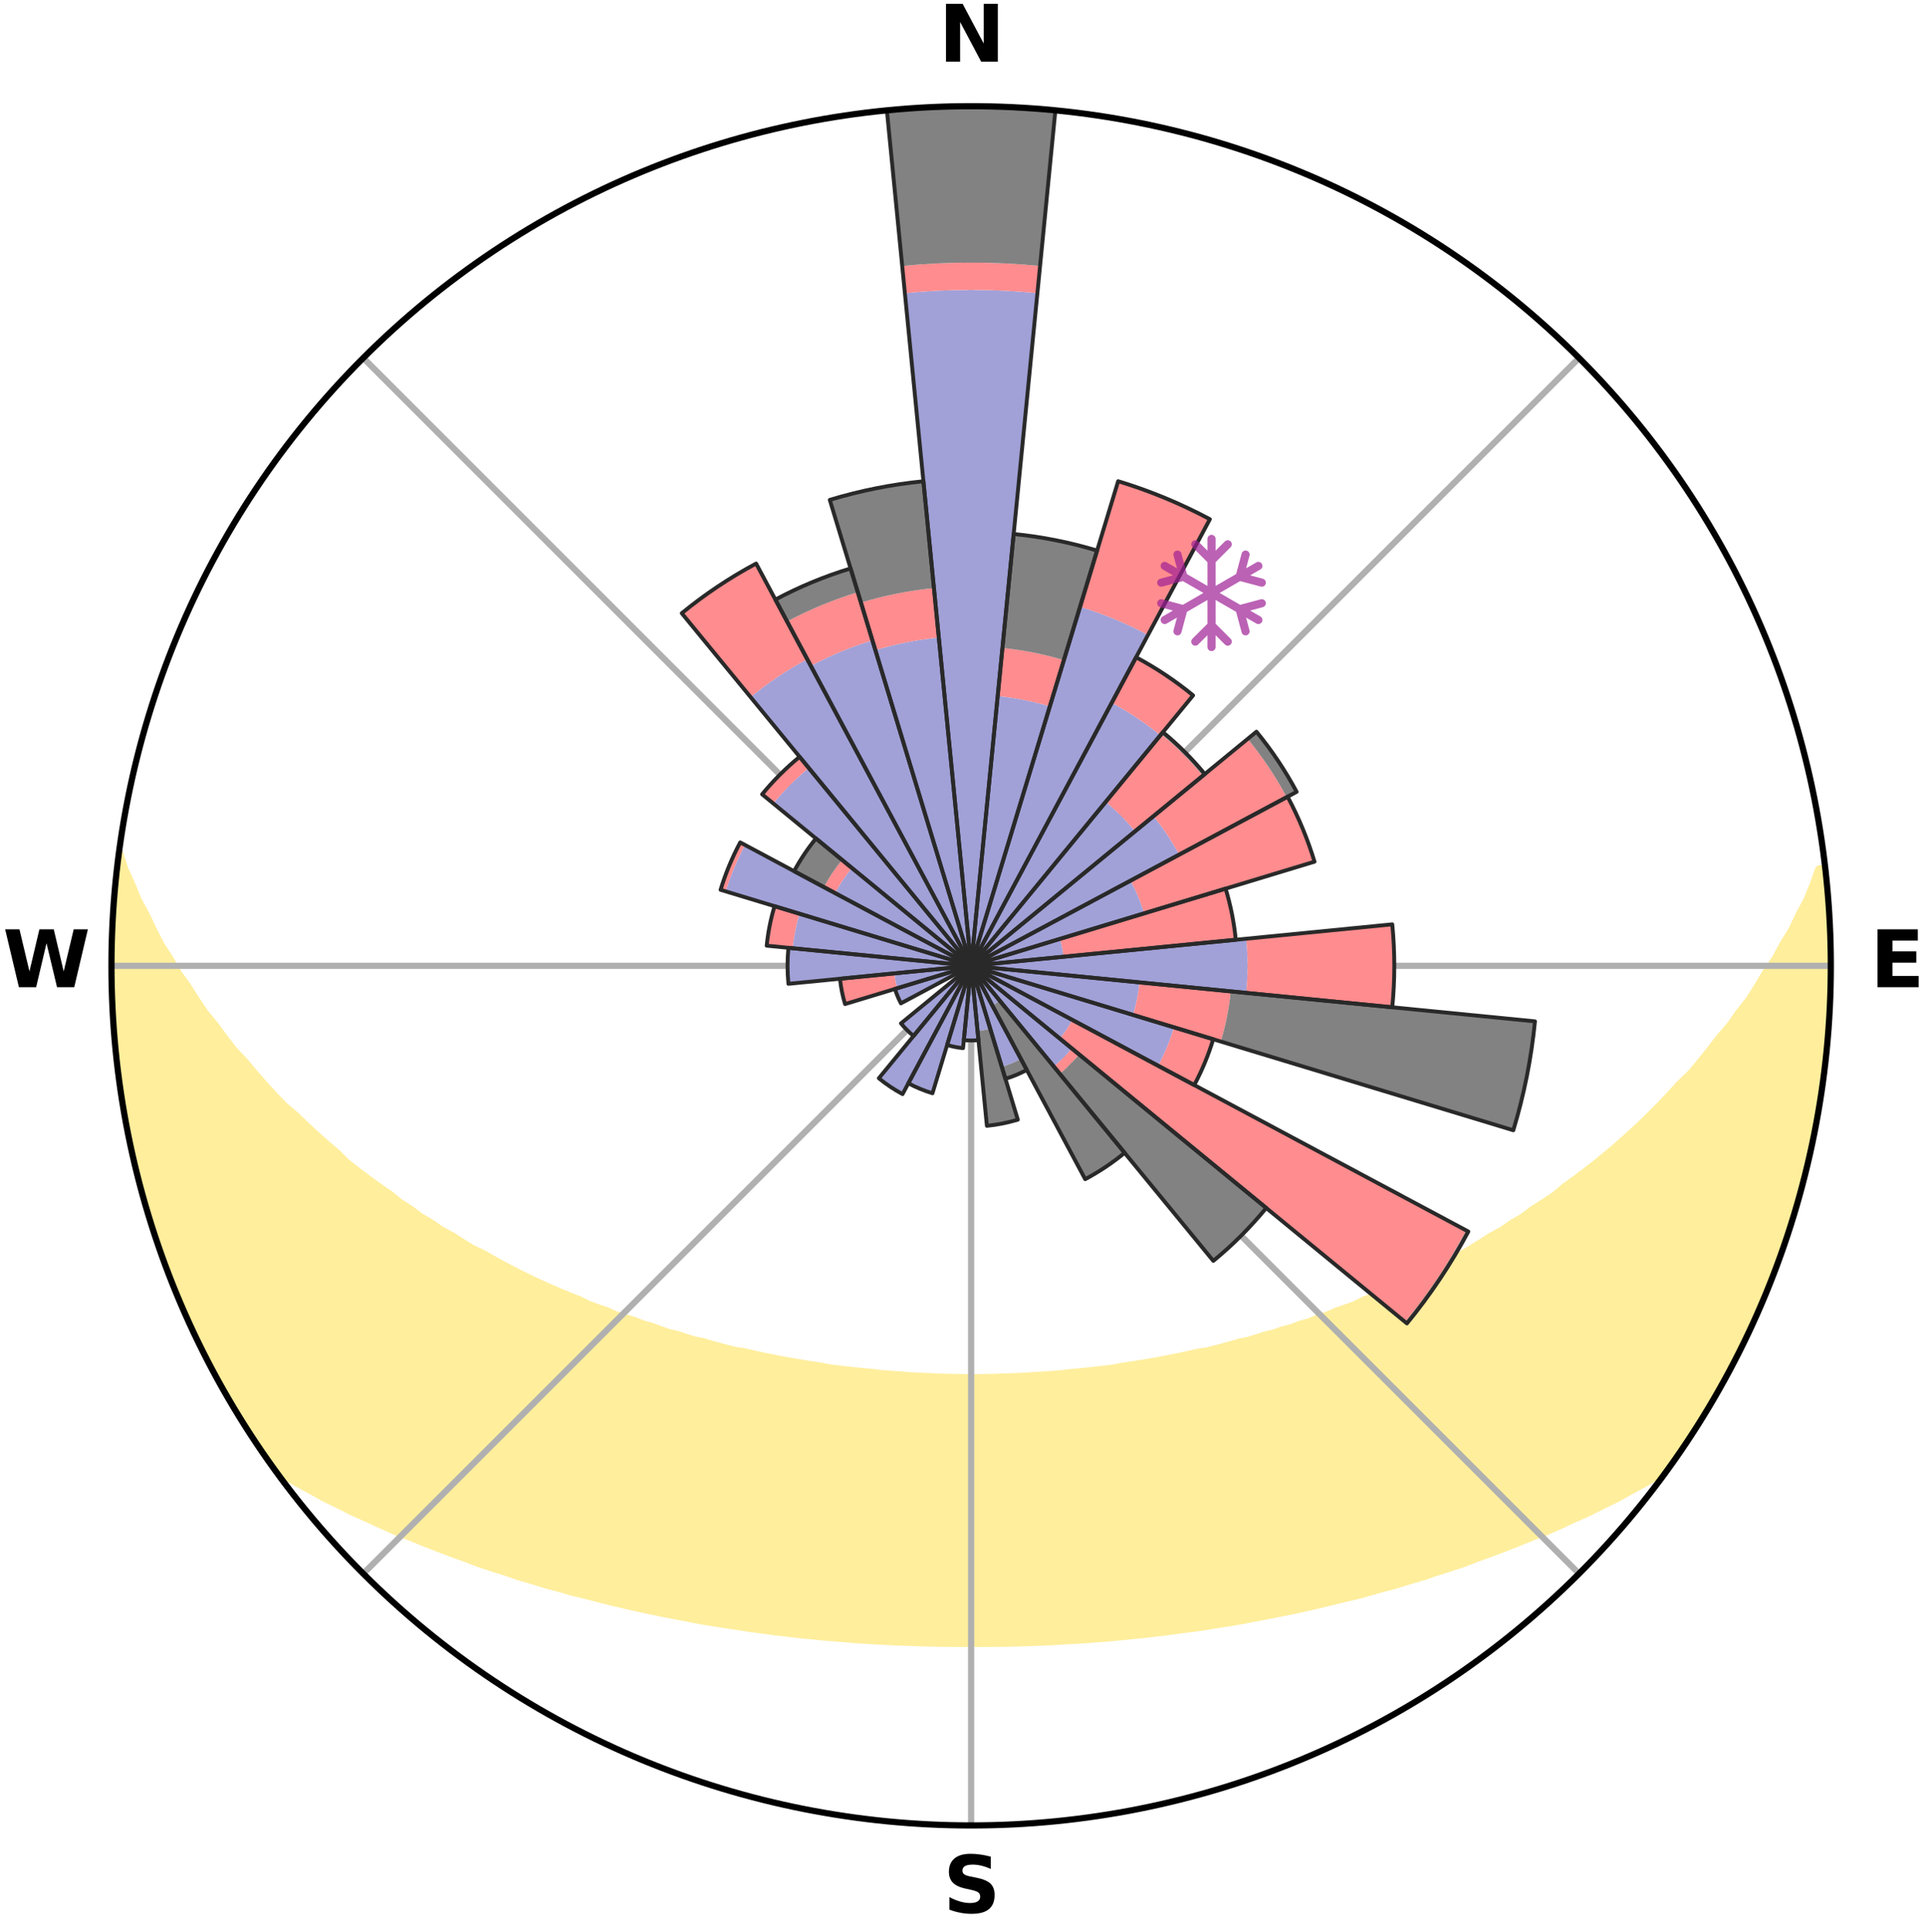 <?xml version="1.0" encoding="utf-8" standalone="no"?>
<!DOCTYPE svg PUBLIC "-//W3C//DTD SVG 1.1//EN"
  "http://www.w3.org/Graphics/SVG/1.1/DTD/svg11.dtd">
<svg xmlns:xlink="http://www.w3.org/1999/xlink" width="248.41pt" height="249.158pt" viewBox="0 0 248.41 249.158" xmlns="http://www.w3.org/2000/svg" version="1.1">
 <title>Ski Rose for Skiarena Steibis</title>
 <defs>
  <style type="text/css">*{stroke-linejoin: round; stroke-linecap: butt}</style>
 </defs>
 <g id="figure_1">
  <g id="patch_1">
   <path d="M 0 249.158 
L 248.41 249.158 
L 248.41 0 
L 0 0 
z
" style="fill: #ffffff"/>
  </g>
  <g id="axes_1">
   <g id="patch_2">
    <path d="M 236.135 124.579 
C 236.135 110.018 233.267 95.599 227.695 82.147 
C 222.122 68.695 213.955 56.471 203.659 46.175 
C 193.363 35.879 181.139 27.711 167.687 22.139 
C 154.235 16.567 139.815 13.699 125.255 13.699 
C 110.694 13.699 96.275 16.567 82.823 22.139 
C 69.371 27.711 57.147 35.879 46.851 46.175 
C 36.555 56.471 28.387 68.695 22.815 82.147 
C 17.243 95.599 14.375 110.018 14.375 124.579 
C 14.375 139.14 17.243 153.559 22.815 167.011 
C 28.387 180.463 36.555 192.687 46.851 202.983 
C 57.147 213.279 69.371 221.447 82.823 227.019 
C 96.275 232.591 110.694 235.459 125.255 235.459 
C 139.815 235.459 154.235 232.591 167.687 227.019 
C 181.139 221.447 193.363 213.279 203.659 202.983 
C 213.955 192.687 222.122 180.463 227.695 167.011 
C 233.267 153.559 236.135 139.14 236.135 124.579 
M 125.255 124.579 
C 125.255 124.579 125.255 124.579 125.255 124.579 
C 125.255 124.579 125.255 124.579 125.255 124.579 
C 125.255 124.579 125.255 124.579 125.255 124.579 
C 125.255 124.579 125.255 124.579 125.255 124.579 
C 125.255 124.579 125.255 124.579 125.255 124.579 
C 125.255 124.579 125.255 124.579 125.255 124.579 
C 125.255 124.579 125.255 124.579 125.255 124.579 
C 125.255 124.579 125.255 124.579 125.255 124.579 
C 125.255 124.579 125.255 124.579 125.255 124.579 
C 125.255 124.579 125.255 124.579 125.255 124.579 
C 125.255 124.579 125.255 124.579 125.255 124.579 
C 125.255 124.579 125.255 124.579 125.255 124.579 
C 125.255 124.579 125.255 124.579 125.255 124.579 
C 125.255 124.579 125.255 124.579 125.255 124.579 
C 125.255 124.579 125.255 124.579 125.255 124.579 
C 125.255 124.579 125.255 124.579 125.255 124.579 
z
" style="fill: #ffffff"/>
   </g>
   <g id="PolyCollection_1">
    <defs>
     <path id="mba288b46b1" d="M 235.331 -137.121 
L 234.618 -137.039 
L 233.892 -135.04 
L 233.097 -133.066 
L 232.046 -131.111 
L 231.142 -129.202 
L 229.992 -127.322 
L 229.004 -125.484 
L 227.774 -123.684 
L 226.716 -121.922 
L 225.626 -120.197 
L 224.3 -118.521 
L 223.152 -116.874 
L 221.772 -115.285 
L 220.573 -113.719 
L 219.35 -112.191 
L 218.105 -110.703 
L 216.637 -109.287 
L 215.353 -107.88 
L 214.051 -106.513 
L 212.732 -105.186 
L 211.397 -103.898 
L 210.049 -102.65 
L 208.687 -101.441 
L 207.315 -100.272 
L 205.932 -99.142 
L 204.54 -98.051 
L 203.14 -96.998 
L 201.735 -95.984 
L 200.503 -94.938 
L 199.086 -93.997 
L 197.666 -93.094 
L 196.416 -92.149 
L 194.991 -91.317 
L 193.732 -90.437 
L 192.307 -89.674 
L 191.044 -88.858 
L 189.779 -88.073 
L 188.513 -87.317 
L 187.095 -86.683 
L 185.831 -85.988 
L 184.569 -85.32 
L 183.308 -84.68 
L 182.05 -84.068 
L 180.795 -83.482 
L 179.544 -82.922 
L 178.298 -82.387 
L 177.057 -81.877 
L 175.821 -81.391 
L 174.709 -80.826 
L 173.483 -80.386 
L 172.266 -79.967 
L 171.161 -79.467 
L 169.956 -79.091 
L 168.858 -78.63 
L 167.668 -78.293 
L 166.578 -77.872 
L 165.404 -77.571 
L 164.323 -77.185 
L 163.166 -76.918 
L 162.096 -76.566 
L 161.03 -76.231 
L 159.899 -76.01 
L 158.845 -75.705 
L 157.796 -75.415 
L 156.751 -75.139 
L 155.712 -74.878 
L 154.624 -74.72 
L 153.597 -74.484 
L 152.576 -74.26 
L 151.56 -74.047 
L 150.549 -73.847 
L 149.543 -73.657 
L 148.543 -73.478 
L 147.547 -73.309 
L 146.557 -73.15 
L 145.572 -73.001 
L 144.592 -72.86 
L 143.639 -72.663 
L 142.666 -72.542 
L 141.698 -72.428 
L 140.734 -72.322 
L 139.774 -72.223 
L 138.819 -72.131 
L 137.867 -72.046 
L 136.928 -71.923 
L 135.982 -71.853 
L 135.039 -71.789 
L 134.099 -71.73 
L 133.161 -71.676 
L 132.229 -71.602 
L 131.295 -71.562 
L 130.363 -71.527 
L 129.433 -71.496 
L 128.504 -71.458 
L 127.575 -71.44 
L 126.647 -71.427 
L 125.719 -71.418 
L 124.791 -71.417 
L 123.863 -71.429 
L 122.935 -71.445 
L 122.006 -71.465 
L 121.077 -71.489 
L 120.147 -71.537 
L 119.216 -71.574 
L 118.282 -71.616 
L 117.346 -71.663 
L 116.414 -71.748 
L 115.474 -71.808 
L 114.532 -71.875 
L 113.587 -71.947 
L 112.649 -72.071 
L 111.698 -72.158 
L 110.743 -72.252 
L 109.785 -72.353 
L 108.822 -72.46 
L 107.855 -72.576 
L 106.883 -72.698 
L 105.932 -72.896 
L 104.953 -73.039 
L 103.969 -73.19 
L 102.98 -73.351 
L 101.986 -73.521 
L 100.987 -73.701 
L 99.983 -73.892 
L 98.974 -74.094 
L 97.96 -74.307 
L 96.94 -74.533 
L 95.915 -74.77 
L 94.83 -74.93 
L 93.792 -75.192 
L 92.749 -75.468 
L 91.702 -75.759 
L 90.65 -76.064 
L 89.521 -76.287 
L 88.457 -76.623 
L 87.389 -76.975 
L 86.234 -77.243 
L 85.156 -77.629 
L 84.074 -78.033 
L 82.896 -78.352 
L 81.806 -78.793 
L 80.612 -79.15 
L 79.41 -79.527 
L 78.307 -80.028 
L 77.092 -80.446 
L 75.869 -80.886 
L 74.759 -81.451 
L 73.526 -81.937 
L 72.288 -82.447 
L 71.044 -82.981 
L 69.795 -83.541 
L 68.543 -84.127 
L 67.287 -84.739 
L 66.029 -85.378 
L 64.769 -86.045 
L 63.508 -86.74 
L 62.246 -87.464 
L 60.829 -88.128 
L 59.566 -88.913 
L 58.306 -89.728 
L 56.883 -90.49 
L 55.627 -91.368 
L 54.205 -92.2 
L 52.957 -93.143 
L 51.54 -94.045 
L 50.304 -95.055 
L 48.896 -96.03 
L 47.493 -97.042 
L 46.096 -98.093 
L 44.707 -99.182 
L 43.517 -100.367 
L 42.149 -101.532 
L 40.792 -102.735 
L 39.448 -103.979 
L 38.117 -105.261 
L 36.604 -106.543 
L 35.304 -107.908 
L 34.022 -109.312 
L 32.76 -110.756 
L 31.518 -112.238 
L 30.094 -113.737 
L 28.897 -115.301 
L 27.725 -116.903 
L 26.375 -118.531 
L 25.257 -120.213 
L 24.169 -121.932 
L 22.907 -123.686 
L 21.884 -125.481 
L 20.694 -127.317 
L 19.746 -129.186 
L 18.84 -131.088 
L 17.784 -133.037 
L 16.982 -135.005 
L 16.062 -137.02 
L 15.406 -139.041 
L 15.406 -139.041 
L 15.406 -139.041 
L 15.099 -137.13 
L 14.926 -135.203 
L 14.786 -133.273 
L 14.754 -131.338 
L 14.503 -129.415 
L 14.462 -127.48 
L 14.453 -125.546 
L 14.553 -123.613 
L 14.432 -121.677 
L 14.519 -119.744 
L 14.637 -117.813 
L 14.868 -115.891 
L 14.955 -113.958 
L 15.168 -112.036 
L 15.327 -110.107 
L 15.684 -108.204 
L 15.901 -106.28 
L 16.236 -104.374 
L 16.771 -102.508 
L 17.084 -100.598 
L 17.509 -98.712 
L 17.965 -96.832 
L 18.45 -94.959 
L 18.966 -93.095 
L 19.512 -91.239 
L 20.18 -89.421 
L 20.787 -87.585 
L 21.425 -85.759 
L 22.094 -83.943 
L 22.858 -82.165 
L 23.59 -80.374 
L 24.415 -78.624 
L 25.213 -76.861 
L 26.044 -75.114 
L 26.91 -73.384 
L 27.878 -71.708 
L 28.754 -69.981 
L 29.735 -68.314 
L 30.754 -66.669 
L 31.768 -65.021 
L 32.805 -63.388 
L 33.903 -61.795 
L 34.99 -60.194 
L 36.531 -58.927 
L 38.333 -57.882 
L 40.161 -56.892 
L 41.942 -55.901 
L 43.789 -55.001 
L 45.584 -54.093 
L 47.44 -53.275 
L 49.238 -52.442 
L 51.035 -51.643 
L 52.878 -50.928 
L 54.667 -50.196 
L 56.453 -49.495 
L 58.233 -48.824 
L 60.007 -48.184 
L 61.735 -47.523 
L 63.497 -46.939 
L 65.252 -46.382 
L 66.96 -45.798 
L 68.701 -45.293 
L 70.4 -44.765 
L 72.125 -44.308 
L 73.808 -43.823 
L 75.515 -43.41 
L 77.187 -42.976 
L 78.849 -42.557 
L 80.508 -42.165 
L 82.156 -41.787 
L 83.801 -41.435 
L 85.435 -41.096 
L 87.066 -40.781 
L 88.686 -40.477 
L 90.286 -40.157 
L 91.897 -39.895 
L 93.498 -39.641 
L 95.095 -39.41 
L 96.673 -39.158 
L 98.256 -38.95 
L 99.825 -38.731 
L 101.399 -38.558 
L 102.959 -38.369 
L 104.521 -38.215 
L 106.073 -38.055 
L 107.627 -37.934 
L 109.171 -37.8 
L 110.713 -37.681 
L 112.254 -37.588 
L 113.79 -37.495 
L 115.324 -37.415 
L 116.857 -37.363 
L 118.386 -37.307 
L 119.914 -37.265 
L 121.441 -37.235 
L 122.967 -37.217 
L 124.492 -37.211 
L 126.017 -37.213 
L 127.543 -37.214 
L 129.069 -37.231 
L 130.595 -37.261 
L 132.124 -37.304 
L 133.654 -37.353 
L 135.185 -37.42 
L 136.719 -37.5 
L 138.255 -37.594 
L 139.797 -37.679 
L 141.339 -37.798 
L 142.887 -37.915 
L 144.435 -38.061 
L 145.987 -38.221 
L 147.551 -38.367 
L 149.111 -38.557 
L 150.682 -38.737 
L 152.251 -38.957 
L 153.836 -39.158 
L 155.425 -39.38 
L 157.009 -39.648 
L 158.613 -39.894 
L 160.221 -40.164 
L 161.82 -40.485 
L 163.444 -40.781 
L 165.071 -41.103 
L 166.709 -41.436 
L 168.35 -41.795 
L 170.002 -42.166 
L 171.656 -42.564 
L 173.322 -42.977 
L 175.021 -43.368 
L 176.697 -43.831 
L 178.384 -44.31 
L 180.108 -44.767 
L 181.804 -45.301 
L 183.544 -45.806 
L 185.256 -46.384 
L 187.011 -46.941 
L 188.773 -47.525 
L 190.496 -48.191 
L 192.27 -48.832 
L 194.05 -49.502 
L 195.835 -50.203 
L 197.624 -50.935 
L 199.472 -51.646 
L 201.269 -52.444 
L 203.067 -53.278 
L 204.917 -54.1 
L 206.713 -55.007 
L 208.564 -55.904 
L 210.345 -56.895 
L 212.169 -57.888 
L 213.975 -58.929 
L 215.518 -60.195 
L 216.623 -61.783 
L 217.709 -63.385 
L 218.722 -65.034 
L 219.789 -66.649 
L 220.776 -68.313 
L 221.706 -70.01 
L 222.647 -71.699 
L 223.534 -73.418 
L 224.372 -75.161 
L 225.303 -76.859 
L 226.14 -78.603 
L 226.906 -80.38 
L 227.676 -82.155 
L 228.399 -83.95 
L 229.075 -85.762 
L 229.703 -87.592 
L 230.391 -89.401 
L 230.982 -91.243 
L 231.474 -93.116 
L 232.084 -94.953 
L 232.486 -96.847 
L 232.983 -98.716 
L 233.471 -100.588 
L 233.896 -102.476 
L 234.151 -104.396 
L 234.502 -106.297 
L 234.829 -108.203 
L 235.116 -110.116 
L 235.364 -112.034 
L 235.571 -113.957 
L 235.744 -115.883 
L 235.88 -117.813 
L 235.981 -119.745 
L 236.047 -121.678 
L 236.076 -123.612 
L 236.07 -125.546 
L 236.029 -127.48 
L 235.958 -129.412 
L 235.849 -131.343 
L 235.708 -133.272 
L 235.537 -135.198 
L 235.331 -137.121 
z
" style="stroke: #ffee9c"/>
    </defs>
    <g clip-path="url(#pc44a9102b7)">
     <use xlink:href="#mba288b46b1" x="0" y="249.158" style="fill: #ffee9c; stroke: #ffee9c"/>
    </g>
   </g>
   <g id="matplotlib.axis_1">
    <g id="xtick_1">
     <g id="line2d_1">
      <path d="M 125.255 124.579 
L 125.255 13.699 
" clip-path="url(#pc44a9102b7)" style="fill: none; stroke: #b0b0b0; stroke-width: 0.8; stroke-linecap: square"/>
     </g>
     <g id="text_1">
      <!-- N -->
      <g transform="translate(121.07 7.958) scale(0.1 -0.1)">
       <defs>
        <path id="DejaVuSans-Bold-4e" d="M 588 4666 
L 1931 4666 
L 3628 1466 
L 3628 4666 
L 4769 4666 
L 4769 0 
L 3425 0 
L 1728 3200 
L 1728 0 
L 588 0 
L 588 4666 
z
" transform="scale(0.016)"/>
       </defs>
       <use xlink:href="#DejaVuSans-Bold-4e"/>
      </g>
     </g>
    </g>
    <g id="xtick_2">
     <g id="line2d_2">
      <path d="M 125.255 124.579 
L 203.659 46.175 
" clip-path="url(#pc44a9102b7)" style="fill: none; stroke: #b0b0b0; stroke-width: 0.8; stroke-linecap: square"/>
     </g>
    </g>
    <g id="xtick_3">
     <g id="line2d_3">
      <path d="M 125.255 124.579 
L 236.135 124.579 
" clip-path="url(#pc44a9102b7)" style="fill: none; stroke: #b0b0b0; stroke-width: 0.8; stroke-linecap: square"/>
     </g>
     <g id="text_2">
      <!-- E -->
      <g transform="translate(241.219 127.338) scale(0.1 -0.1)">
       <defs>
        <path id="DejaVuSans-Bold-45" d="M 588 4666 
L 3834 4666 
L 3834 3756 
L 1791 3756 
L 1791 2888 
L 3713 2888 
L 3713 1978 
L 1791 1978 
L 1791 909 
L 3903 909 
L 3903 0 
L 588 0 
L 588 4666 
z
" transform="scale(0.016)"/>
       </defs>
       <use xlink:href="#DejaVuSans-Bold-45"/>
      </g>
     </g>
    </g>
    <g id="xtick_4">
     <g id="line2d_4">
      <path d="M 125.255 124.579 
L 203.659 202.983 
" clip-path="url(#pc44a9102b7)" style="fill: none; stroke: #b0b0b0; stroke-width: 0.8; stroke-linecap: square"/>
     </g>
    </g>
    <g id="xtick_5">
     <g id="line2d_5">
      <path d="M 125.255 124.579 
L 125.255 235.459 
" clip-path="url(#pc44a9102b7)" style="fill: none; stroke: #b0b0b0; stroke-width: 0.8; stroke-linecap: square"/>
     </g>
     <g id="text_3">
      <!-- S -->
      <g transform="translate(121.654 246.718) scale(0.1 -0.1)">
       <defs>
        <path id="DejaVuSans-Bold-53" d="M 3834 4519 
L 3834 3531 
Q 3450 3703 3084 3790 
Q 2719 3878 2394 3878 
Q 1963 3878 1756 3759 
Q 1550 3641 1550 3391 
Q 1550 3203 1689 3098 
Q 1828 2994 2194 2919 
L 2706 2816 
Q 3484 2659 3812 2340 
Q 4141 2022 4141 1434 
Q 4141 663 3683 286 
Q 3225 -91 2284 -91 
Q 1841 -91 1394 -6 
Q 947 78 500 244 
L 500 1259 
Q 947 1022 1364 901 
Q 1781 781 2169 781 
Q 2563 781 2772 912 
Q 2981 1044 2981 1288 
Q 2981 1506 2839 1625 
Q 2697 1744 2272 1838 
L 1806 1941 
Q 1106 2091 782 2419 
Q 459 2747 459 3303 
Q 459 4000 909 4375 
Q 1359 4750 2203 4750 
Q 2588 4750 2994 4692 
Q 3400 4634 3834 4519 
z
" transform="scale(0.016)"/>
       </defs>
       <use xlink:href="#DejaVuSans-Bold-53"/>
      </g>
     </g>
    </g>
    <g id="xtick_6">
     <g id="line2d_6">
      <path d="M 125.255 124.579 
L 46.851 202.983 
" clip-path="url(#pc44a9102b7)" style="fill: none; stroke: #b0b0b0; stroke-width: 0.8; stroke-linecap: square"/>
     </g>
    </g>
    <g id="xtick_7">
     <g id="line2d_7">
      <path d="M 125.255 124.579 
L 14.375 124.579 
" clip-path="url(#pc44a9102b7)" style="fill: none; stroke: #b0b0b0; stroke-width: 0.8; stroke-linecap: square"/>
     </g>
     <g id="text_4">
      <!-- W -->
      <g transform="translate(0.36 127.338) scale(0.1 -0.1)">
       <defs>
        <path id="DejaVuSans-Bold-57" d="M 191 4666 
L 1344 4666 
L 2150 1275 
L 2950 4666 
L 4109 4666 
L 4909 1275 
L 5716 4666 
L 6859 4666 
L 5759 0 
L 4372 0 
L 3525 3547 
L 2688 0 
L 1300 0 
L 191 4666 
z
" transform="scale(0.016)"/>
       </defs>
       <use xlink:href="#DejaVuSans-Bold-57"/>
      </g>
     </g>
    </g>
    <g id="xtick_8">
     <g id="line2d_8">
      <path d="M 125.255 124.579 
L 46.851 46.175 
" clip-path="url(#pc44a9102b7)" style="fill: none; stroke: #b0b0b0; stroke-width: 0.8; stroke-linecap: square"/>
     </g>
    </g>
   </g>
   <g id="matplotlib.axis_2"/>
   <g id="patch_3">
    <path d="M 125.255 124.579 
C 125.255 124.579 125.255 124.579 125.255 124.579 
C 125.255 124.579 125.255 124.579 125.255 124.579 
L 125.255 124.579 
C 125.255 124.579 125.255 124.579 125.255 124.579 
C 125.255 124.579 125.255 124.579 125.255 124.579 
z
" clip-path="url(#pc44a9102b7)" style="fill: #d9d9d9"/>
   </g>
   <g id="patch_4">
    <path d="M 125.255 124.579 
C 125.255 124.579 125.255 124.579 125.255 124.579 
C 125.255 124.579 125.255 124.579 125.255 124.579 
L 125.255 124.579 
C 125.255 124.579 125.255 124.579 125.255 124.579 
C 125.255 124.579 125.255 124.579 125.255 124.579 
z
" clip-path="url(#pc44a9102b7)" style="fill: #d9d9d9"/>
   </g>
   <g id="patch_5">
    <path d="M 125.255 124.579 
C 125.255 124.579 125.255 124.579 125.255 124.579 
C 125.255 124.579 125.255 124.579 125.255 124.579 
L 125.255 124.579 
C 125.255 124.579 125.255 124.579 125.255 124.579 
C 125.255 124.579 125.255 124.579 125.255 124.579 
z
" clip-path="url(#pc44a9102b7)" style="fill: #d9d9d9"/>
   </g>
   <g id="patch_6">
    <path d="M 125.255 124.579 
C 125.255 124.579 125.255 124.579 125.255 124.579 
C 125.255 124.579 125.255 124.579 125.255 124.579 
L 125.255 124.579 
C 125.255 124.579 125.255 124.579 125.255 124.579 
C 125.255 124.579 125.255 124.579 125.255 124.579 
z
" clip-path="url(#pc44a9102b7)" style="fill: #d9d9d9"/>
   </g>
   <g id="patch_7">
    <path d="M 125.255 124.579 
C 125.255 124.579 125.255 124.579 125.255 124.579 
C 125.255 124.579 125.255 124.579 125.255 124.579 
L 125.255 124.579 
C 125.255 124.579 125.255 124.579 125.255 124.579 
C 125.255 124.579 125.255 124.579 125.255 124.579 
z
" clip-path="url(#pc44a9102b7)" style="fill: #d9d9d9"/>
   </g>
   <g id="patch_8">
    <path d="M 125.255 124.579 
C 125.255 124.579 125.255 124.579 125.255 124.579 
C 125.255 124.579 125.255 124.579 125.255 124.579 
L 125.255 124.579 
C 125.255 124.579 125.255 124.579 125.255 124.579 
C 125.255 124.579 125.255 124.579 125.255 124.579 
z
" clip-path="url(#pc44a9102b7)" style="fill: #d9d9d9"/>
   </g>
   <g id="patch_9">
    <path d="M 125.255 124.579 
C 125.255 124.579 125.255 124.579 125.255 124.579 
C 125.255 124.579 125.255 124.579 125.255 124.579 
L 125.255 124.579 
C 125.255 124.579 125.255 124.579 125.255 124.579 
C 125.255 124.579 125.255 124.579 125.255 124.579 
z
" clip-path="url(#pc44a9102b7)" style="fill: #d9d9d9"/>
   </g>
   <g id="patch_10">
    <path d="M 125.255 124.579 
C 125.255 124.579 125.255 124.579 125.255 124.579 
C 125.255 124.579 125.255 124.579 125.255 124.579 
L 125.255 124.579 
C 125.255 124.579 125.255 124.579 125.255 124.579 
C 125.255 124.579 125.255 124.579 125.255 124.579 
z
" clip-path="url(#pc44a9102b7)" style="fill: #d9d9d9"/>
   </g>
   <g id="patch_11">
    <path d="M 125.255 124.579 
C 125.255 124.579 125.255 124.579 125.255 124.579 
C 125.255 124.579 125.255 124.579 125.255 124.579 
L 125.255 124.579 
C 125.255 124.579 125.255 124.579 125.255 124.579 
C 125.255 124.579 125.255 124.579 125.255 124.579 
z
" clip-path="url(#pc44a9102b7)" style="fill: #d9d9d9"/>
   </g>
   <g id="patch_12">
    <path d="M 125.255 124.579 
C 125.255 124.579 125.255 124.579 125.255 124.579 
C 125.255 124.579 125.255 124.579 125.255 124.579 
L 125.255 124.579 
C 125.255 124.579 125.255 124.579 125.255 124.579 
C 125.255 124.579 125.255 124.579 125.255 124.579 
z
" clip-path="url(#pc44a9102b7)" style="fill: #d9d9d9"/>
   </g>
   <g id="patch_13">
    <path d="M 125.255 124.579 
C 125.255 124.579 125.255 124.579 125.255 124.579 
C 125.255 124.579 125.255 124.579 125.255 124.579 
L 125.255 124.579 
C 125.255 124.579 125.255 124.579 125.255 124.579 
C 125.255 124.579 125.255 124.579 125.255 124.579 
z
" clip-path="url(#pc44a9102b7)" style="fill: #d9d9d9"/>
   </g>
   <g id="patch_14">
    <path d="M 125.255 124.579 
C 125.255 124.579 125.255 124.579 125.255 124.579 
C 125.255 124.579 125.255 124.579 125.255 124.579 
L 125.255 124.579 
C 125.255 124.579 125.255 124.579 125.255 124.579 
C 125.255 124.579 125.255 124.579 125.255 124.579 
z
" clip-path="url(#pc44a9102b7)" style="fill: #d9d9d9"/>
   </g>
   <g id="patch_15">
    <path d="M 125.255 124.579 
C 125.255 124.579 125.255 124.579 125.255 124.579 
C 125.255 124.579 125.255 124.579 125.255 124.579 
L 125.255 124.579 
C 125.255 124.579 125.255 124.579 125.255 124.579 
C 125.255 124.579 125.255 124.579 125.255 124.579 
z
" clip-path="url(#pc44a9102b7)" style="fill: #d9d9d9"/>
   </g>
   <g id="patch_16">
    <path d="M 125.255 124.579 
C 125.255 124.579 125.255 124.579 125.255 124.579 
C 125.255 124.579 125.255 124.579 125.255 124.579 
L 125.255 124.579 
C 125.255 124.579 125.255 124.579 125.255 124.579 
C 125.255 124.579 125.255 124.579 125.255 124.579 
z
" clip-path="url(#pc44a9102b7)" style="fill: #d9d9d9"/>
   </g>
   <g id="patch_17">
    <path d="M 125.255 124.579 
C 125.255 124.579 125.255 124.579 125.255 124.579 
C 125.255 124.579 125.255 124.579 125.255 124.579 
L 125.255 124.579 
C 125.255 124.579 125.255 124.579 125.255 124.579 
C 125.255 124.579 125.255 124.579 125.255 124.579 
z
" clip-path="url(#pc44a9102b7)" style="fill: #d9d9d9"/>
   </g>
   <g id="patch_18">
    <path d="M 125.255 124.579 
C 125.255 124.579 125.255 124.579 125.255 124.579 
C 125.255 124.579 125.255 124.579 125.255 124.579 
L 125.255 124.579 
C 125.255 124.579 125.255 124.579 125.255 124.579 
C 125.255 124.579 125.255 124.579 125.255 124.579 
z
" clip-path="url(#pc44a9102b7)" style="fill: #d9d9d9"/>
   </g>
   <g id="patch_19">
    <path d="M 125.255 124.579 
C 125.255 124.579 125.255 124.579 125.255 124.579 
C 125.255 124.579 125.255 124.579 125.255 124.579 
L 125.255 124.579 
C 125.255 124.579 125.255 124.579 125.255 124.579 
C 125.255 124.579 125.255 124.579 125.255 124.579 
z
" clip-path="url(#pc44a9102b7)" style="fill: #d9d9d9"/>
   </g>
   <g id="patch_20">
    <path d="M 125.255 124.579 
C 125.255 124.579 125.255 124.579 125.255 124.579 
C 125.255 124.579 125.255 124.579 125.255 124.579 
L 125.255 124.579 
C 125.255 124.579 125.255 124.579 125.255 124.579 
C 125.255 124.579 125.255 124.579 125.255 124.579 
z
" clip-path="url(#pc44a9102b7)" style="fill: #d9d9d9"/>
   </g>
   <g id="patch_21">
    <path d="M 125.255 124.579 
C 125.255 124.579 125.255 124.579 125.255 124.579 
C 125.255 124.579 125.255 124.579 125.255 124.579 
L 125.255 124.579 
C 125.255 124.579 125.255 124.579 125.255 124.579 
C 125.255 124.579 125.255 124.579 125.255 124.579 
z
" clip-path="url(#pc44a9102b7)" style="fill: #d9d9d9"/>
   </g>
   <g id="patch_22">
    <path d="M 125.255 124.579 
C 125.255 124.579 125.255 124.579 125.255 124.579 
C 125.255 124.579 125.255 124.579 125.255 124.579 
L 125.255 124.579 
C 125.255 124.579 125.255 124.579 125.255 124.579 
C 125.255 124.579 125.255 124.579 125.255 124.579 
z
" clip-path="url(#pc44a9102b7)" style="fill: #d9d9d9"/>
   </g>
   <g id="patch_23">
    <path d="M 125.255 124.579 
C 125.255 124.579 125.255 124.579 125.255 124.579 
C 125.255 124.579 125.255 124.579 125.255 124.579 
L 125.255 124.579 
C 125.255 124.579 125.255 124.579 125.255 124.579 
C 125.255 124.579 125.255 124.579 125.255 124.579 
z
" clip-path="url(#pc44a9102b7)" style="fill: #d9d9d9"/>
   </g>
   <g id="patch_24">
    <path d="M 125.255 124.579 
C 125.255 124.579 125.255 124.579 125.255 124.579 
C 125.255 124.579 125.255 124.579 125.255 124.579 
L 125.255 124.579 
C 125.255 124.579 125.255 124.579 125.255 124.579 
C 125.255 124.579 125.255 124.579 125.255 124.579 
z
" clip-path="url(#pc44a9102b7)" style="fill: #d9d9d9"/>
   </g>
   <g id="patch_25">
    <path d="M 125.255 124.579 
C 125.255 124.579 125.255 124.579 125.255 124.579 
C 125.255 124.579 125.255 124.579 125.255 124.579 
L 125.255 124.579 
C 125.255 124.579 125.255 124.579 125.255 124.579 
C 125.255 124.579 125.255 124.579 125.255 124.579 
z
" clip-path="url(#pc44a9102b7)" style="fill: #d9d9d9"/>
   </g>
   <g id="patch_26">
    <path d="M 125.255 124.579 
C 125.255 124.579 125.255 124.579 125.255 124.579 
C 125.255 124.579 125.255 124.579 125.255 124.579 
L 125.255 124.579 
C 125.255 124.579 125.255 124.579 125.255 124.579 
C 125.255 124.579 125.255 124.579 125.255 124.579 
z
" clip-path="url(#pc44a9102b7)" style="fill: #d9d9d9"/>
   </g>
   <g id="patch_27">
    <path d="M 125.255 124.579 
C 125.255 124.579 125.255 124.579 125.255 124.579 
C 125.255 124.579 125.255 124.579 125.255 124.579 
L 125.255 124.579 
C 125.255 124.579 125.255 124.579 125.255 124.579 
C 125.255 124.579 125.255 124.579 125.255 124.579 
z
" clip-path="url(#pc44a9102b7)" style="fill: #d9d9d9"/>
   </g>
   <g id="patch_28">
    <path d="M 125.255 124.579 
C 125.255 124.579 125.255 124.579 125.255 124.579 
C 125.255 124.579 125.255 124.579 125.255 124.579 
L 125.255 124.579 
C 125.255 124.579 125.255 124.579 125.255 124.579 
C 125.255 124.579 125.255 124.579 125.255 124.579 
z
" clip-path="url(#pc44a9102b7)" style="fill: #d9d9d9"/>
   </g>
   <g id="patch_29">
    <path d="M 125.255 124.579 
C 125.255 124.579 125.255 124.579 125.255 124.579 
C 125.255 124.579 125.255 124.579 125.255 124.579 
L 125.255 124.579 
C 125.255 124.579 125.255 124.579 125.255 124.579 
C 125.255 124.579 125.255 124.579 125.255 124.579 
z
" clip-path="url(#pc44a9102b7)" style="fill: #d9d9d9"/>
   </g>
   <g id="patch_30">
    <path d="M 125.255 124.579 
C 125.255 124.579 125.255 124.579 125.255 124.579 
C 125.255 124.579 125.255 124.579 125.255 124.579 
L 125.255 124.579 
C 125.255 124.579 125.255 124.579 125.255 124.579 
C 125.255 124.579 125.255 124.579 125.255 124.579 
z
" clip-path="url(#pc44a9102b7)" style="fill: #d9d9d9"/>
   </g>
   <g id="patch_31">
    <path d="M 125.255 124.579 
C 125.255 124.579 125.255 124.579 125.255 124.579 
C 125.255 124.579 125.255 124.579 125.255 124.579 
L 125.255 124.579 
C 125.255 124.579 125.255 124.579 125.255 124.579 
C 125.255 124.579 125.255 124.579 125.255 124.579 
z
" clip-path="url(#pc44a9102b7)" style="fill: #d9d9d9"/>
   </g>
   <g id="patch_32">
    <path d="M 125.255 124.579 
C 125.255 124.579 125.255 124.579 125.255 124.579 
C 125.255 124.579 125.255 124.579 125.255 124.579 
L 125.255 124.579 
C 125.255 124.579 125.255 124.579 125.255 124.579 
C 125.255 124.579 125.255 124.579 125.255 124.579 
z
" clip-path="url(#pc44a9102b7)" style="fill: #d9d9d9"/>
   </g>
   <g id="patch_33">
    <path d="M 125.255 124.579 
C 125.255 124.579 125.255 124.579 125.255 124.579 
C 125.255 124.579 125.255 124.579 125.255 124.579 
L 125.255 124.579 
C 125.255 124.579 125.255 124.579 125.255 124.579 
C 125.255 124.579 125.255 124.579 125.255 124.579 
z
" clip-path="url(#pc44a9102b7)" style="fill: #d9d9d9"/>
   </g>
   <g id="patch_34">
    <path d="M 125.255 124.579 
C 125.255 124.579 125.255 124.579 125.255 124.579 
C 125.255 124.579 125.255 124.579 125.255 124.579 
L 125.255 124.579 
C 125.255 124.579 125.255 124.579 125.255 124.579 
C 125.255 124.579 125.255 124.579 125.255 124.579 
z
" clip-path="url(#pc44a9102b7)" style="fill: #d9d9d9"/>
   </g>
   <g id="patch_35">
    <path d="M 125.255 124.579 
C 125.255 124.579 125.255 124.579 125.255 124.579 
C 125.255 124.579 125.255 124.579 125.255 124.579 
L 133.801 37.811 
C 130.961 37.531 128.109 37.391 125.255 37.391 
C 122.401 37.391 119.549 37.531 116.709 37.811 
z
" clip-path="url(#pc44a9102b7)" style="fill: #a1a1d8"/>
   </g>
   <g id="patch_36">
    <path d="M 125.255 124.579 
C 125.255 124.579 125.255 124.579 125.255 124.579 
C 125.255 124.579 125.255 124.579 125.255 124.579 
L 135.405 91.118 
C 134.31 90.785 133.199 90.507 132.077 90.284 
C 130.954 90.061 129.821 89.893 128.682 89.78 
z
" clip-path="url(#pc44a9102b7)" style="fill: #a1a1d8"/>
   </g>
   <g id="patch_37">
    <path d="M 125.255 124.579 
C 125.255 124.579 125.255 124.579 125.255 124.579 
C 125.255 124.579 125.255 124.579 125.255 124.579 
L 148.068 81.898 
C 146.671 81.152 145.238 80.474 143.775 79.868 
C 142.311 79.262 140.819 78.728 139.303 78.268 
z
" clip-path="url(#pc44a9102b7)" style="fill: #a1a1d8"/>
   </g>
   <g id="patch_38">
    <path d="M 125.255 124.579 
C 125.255 124.579 125.255 124.579 125.255 124.579 
C 125.255 124.579 125.255 124.579 125.255 124.579 
L 149.659 94.842 
C 148.686 94.043 147.674 93.293 146.627 92.593 
C 145.58 91.894 144.5 91.246 143.389 90.652 
z
" clip-path="url(#pc44a9102b7)" style="fill: #a1a1d8"/>
   </g>
   <g id="patch_39">
    <path d="M 125.255 124.579 
C 125.255 124.579 125.255 124.579 125.255 124.579 
C 125.255 124.579 125.255 124.579 125.255 124.579 
L 146.402 107.224 
C 145.834 106.532 145.232 105.868 144.599 105.235 
C 143.966 104.602 143.302 104 142.61 103.432 
z
" clip-path="url(#pc44a9102b7)" style="fill: #a1a1d8"/>
   </g>
   <g id="patch_40">
    <path d="M 125.255 124.579 
C 125.255 124.579 125.255 124.579 125.255 124.579 
C 125.255 124.579 125.255 124.579 125.255 124.579 
L 152.084 110.239 
C 151.615 109.36 151.102 108.506 150.549 107.678 
C 149.996 106.85 149.402 106.05 148.771 105.28 
z
" clip-path="url(#pc44a9102b7)" style="fill: #a1a1d8"/>
   </g>
   <g id="patch_41">
    <path d="M 125.255 124.579 
C 125.255 124.579 125.255 124.579 125.255 124.579 
C 125.255 124.579 125.255 124.579 125.255 124.579 
L 147.572 117.809 
C 147.35 117.079 147.093 116.36 146.801 115.654 
C 146.509 114.949 146.182 114.259 145.822 113.585 
z
" clip-path="url(#pc44a9102b7)" style="fill: #a1a1d8"/>
   </g>
   <g id="patch_42">
    <path d="M 125.255 124.579 
C 125.255 124.579 125.255 124.579 125.255 124.579 
C 125.255 124.579 125.255 124.579 125.255 124.579 
L 137.17 123.406 
C 137.132 123.016 137.074 122.628 136.998 122.243 
C 136.921 121.859 136.826 121.479 136.712 121.104 
z
" clip-path="url(#pc44a9102b7)" style="fill: #a1a1d8"/>
   </g>
   <g id="patch_43">
    <path d="M 125.255 124.579 
C 125.255 124.579 125.255 124.579 125.255 124.579 
C 125.255 124.579 125.255 124.579 125.255 124.579 
L 160.737 128.074 
C 160.851 126.912 160.908 125.746 160.908 124.579 
C 160.908 123.412 160.851 122.246 160.737 121.084 
z
" clip-path="url(#pc44a9102b7)" style="fill: #a1a1d8"/>
   </g>
   <g id="patch_44">
    <path d="M 125.255 124.579 
C 125.255 124.579 125.255 124.579 125.255 124.579 
C 125.255 124.579 125.255 124.579 125.255 124.579 
L 146.142 130.915 
C 146.35 130.232 146.523 129.538 146.663 128.837 
C 146.802 128.137 146.907 127.43 146.977 126.719 
z
" clip-path="url(#pc44a9102b7)" style="fill: #a1a1d8"/>
   </g>
   <g id="patch_45">
    <path d="M 125.255 124.579 
C 125.255 124.579 125.255 124.579 125.255 124.579 
C 125.255 124.579 125.255 124.579 125.255 124.579 
L 149.381 137.475 
C 149.803 136.685 150.186 135.875 150.529 135.048 
C 150.872 134.221 151.173 133.377 151.433 132.52 
z
" clip-path="url(#pc44a9102b7)" style="fill: #a1a1d8"/>
   </g>
   <g id="patch_46">
    <path d="M 125.255 124.579 
C 125.255 124.579 125.255 124.579 125.255 124.579 
C 125.255 124.579 125.255 124.579 125.255 124.579 
L 136.701 133.972 
C 137.008 133.598 137.297 133.208 137.566 132.805 
C 137.836 132.402 138.085 131.986 138.313 131.559 
z
" clip-path="url(#pc44a9102b7)" style="fill: #a1a1d8"/>
   </g>
   <g id="patch_47">
    <path d="M 125.255 124.579 
C 125.255 124.579 125.255 124.579 125.255 124.579 
C 125.255 124.579 125.255 124.579 125.255 124.579 
L 135.917 137.571 
C 136.343 137.222 136.75 136.853 137.139 136.464 
C 137.528 136.075 137.898 135.667 138.247 135.241 
z
" clip-path="url(#pc44a9102b7)" style="fill: #a1a1d8"/>
   </g>
   <g id="patch_48">
    <path d="M 125.255 124.579 
C 125.255 124.579 125.255 124.579 125.255 124.579 
C 125.255 124.579 125.255 124.579 125.255 124.579 
L 127.993 129.701 
C 128.16 129.611 128.323 129.514 128.481 129.408 
C 128.639 129.302 128.792 129.189 128.939 129.068 
z
" clip-path="url(#pc44a9102b7)" style="fill: #a1a1d8"/>
   </g>
   <g id="patch_49">
    <path d="M 125.255 124.579 
C 125.255 124.579 125.255 124.579 125.255 124.579 
C 125.255 124.579 125.255 124.579 125.255 124.579 
L 129.209 137.613 
C 129.635 137.483 130.055 137.333 130.467 137.163 
C 130.879 136.992 131.282 136.801 131.675 136.591 
z
" clip-path="url(#pc44a9102b7)" style="fill: #a1a1d8"/>
   </g>
   <g id="patch_50">
    <path d="M 125.255 124.579 
C 125.255 124.579 125.255 124.579 125.255 124.579 
C 125.255 124.579 125.255 124.579 125.255 124.579 
L 126.085 133.004 
C 126.36 132.977 126.635 132.937 126.906 132.882 
C 127.178 132.828 127.447 132.761 127.712 132.681 
z
" clip-path="url(#pc44a9102b7)" style="fill: #a1a1d8"/>
   </g>
   <g id="patch_51">
    <path d="M 125.255 124.579 
C 125.255 124.579 125.255 124.579 125.255 124.579 
C 125.255 124.579 125.255 124.579 125.255 124.579 
L 124.311 134.164 
C 124.625 134.195 124.94 134.21 125.255 134.21 
C 125.57 134.21 125.885 134.195 126.199 134.164 
z
" clip-path="url(#pc44a9102b7)" style="fill: #a1a1d8"/>
   </g>
   <g id="patch_52">
    <path d="M 125.255 124.579 
C 125.255 124.579 125.255 124.579 125.255 124.579 
C 125.255 124.579 125.255 124.579 125.255 124.579 
L 122.158 134.789 
C 122.492 134.89 122.831 134.975 123.173 135.043 
C 123.516 135.112 123.862 135.163 124.209 135.197 
z
" clip-path="url(#pc44a9102b7)" style="fill: #a1a1d8"/>
   </g>
   <g id="patch_53">
    <path d="M 125.255 124.579 
C 125.255 124.579 125.255 124.579 125.255 124.579 
C 125.255 124.579 125.255 124.579 125.255 124.579 
L 117.157 139.73 
C 117.652 139.995 118.161 140.236 118.681 140.451 
C 119.2 140.666 119.73 140.856 120.268 141.019 
z
" clip-path="url(#pc44a9102b7)" style="fill: #a1a1d8"/>
   </g>
   <g id="patch_54">
    <path d="M 125.255 124.579 
C 125.255 124.579 125.255 124.579 125.255 124.579 
C 125.255 124.579 125.255 124.579 125.255 124.579 
L 113.352 139.083 
C 113.826 139.473 114.32 139.839 114.831 140.18 
C 115.341 140.521 115.868 140.837 116.41 141.127 
z
" clip-path="url(#pc44a9102b7)" style="fill: #a1a1d8"/>
   </g>
   <g id="patch_55">
    <path d="M 125.255 124.579 
C 125.255 124.579 125.255 124.579 125.255 124.579 
C 125.255 124.579 125.255 124.579 125.255 124.579 
L 116.206 132.005 
C 116.449 132.301 116.707 132.585 116.978 132.856 
C 117.249 133.127 117.533 133.385 117.829 133.628 
z
" clip-path="url(#pc44a9102b7)" style="fill: #a1a1d8"/>
   </g>
   <g id="patch_56">
    <path d="M 125.255 124.579 
C 125.255 124.579 125.255 124.579 125.255 124.579 
C 125.255 124.579 125.255 124.579 125.255 124.579 
L 125.255 124.579 
C 125.255 124.579 125.255 124.579 125.255 124.579 
C 125.255 124.579 125.255 124.579 125.255 124.579 
z
" clip-path="url(#pc44a9102b7)" style="fill: #a1a1d8"/>
   </g>
   <g id="patch_57">
    <path d="M 125.255 124.579 
C 125.255 124.579 125.255 124.579 125.255 124.579 
C 125.255 124.579 125.255 124.579 125.255 124.579 
L 115.43 127.559 
C 115.528 127.881 115.641 128.197 115.77 128.508 
C 115.898 128.818 116.042 129.122 116.2 129.419 
z
" clip-path="url(#pc44a9102b7)" style="fill: #a1a1d8"/>
   </g>
   <g id="patch_58">
    <path d="M 125.255 124.579 
C 125.255 124.579 125.255 124.579 125.255 124.579 
C 125.255 124.579 125.255 124.579 125.255 124.579 
L 115.349 125.555 
C 115.381 125.879 115.429 126.201 115.492 126.521 
C 115.556 126.841 115.635 127.157 115.73 127.469 
z
" clip-path="url(#pc44a9102b7)" style="fill: #a1a1d8"/>
   </g>
   <g id="patch_59">
    <path d="M 125.255 124.579 
C 125.255 124.579 125.255 124.579 125.255 124.579 
C 125.255 124.579 125.255 124.579 125.255 124.579 
L 101.689 122.258 
C 101.613 123.029 101.575 123.804 101.575 124.579 
C 101.575 125.354 101.613 126.129 101.689 126.9 
z
" clip-path="url(#pc44a9102b7)" style="fill: #a1a1d8"/>
   </g>
   <g id="patch_60">
    <path d="M 125.255 124.579 
C 125.255 124.579 125.255 124.579 125.255 124.579 
C 125.255 124.579 125.255 124.579 125.255 124.579 
L 103.111 117.862 
C 102.891 118.587 102.707 119.322 102.56 120.065 
C 102.412 120.808 102.301 121.557 102.226 122.311 
z
" clip-path="url(#pc44a9102b7)" style="fill: #a1a1d8"/>
   </g>
   <g id="patch_61">
    <path d="M 125.255 124.579 
C 125.255 124.579 125.255 124.579 125.255 124.579 
C 125.255 124.579 125.255 124.579 125.255 124.579 
L 96.083 108.987 
C 95.573 109.941 95.11 110.921 94.696 111.921 
C 94.281 112.921 93.916 113.941 93.602 114.977 
z
" clip-path="url(#pc44a9102b7)" style="fill: #a1a1d8"/>
   </g>
   <g id="patch_62">
    <path d="M 125.255 124.579 
C 125.255 124.579 125.255 124.579 125.255 124.579 
C 125.255 124.579 125.255 124.579 125.255 124.579 
L 109.866 111.95 
C 109.453 112.453 109.064 112.977 108.702 113.519 
C 108.34 114.061 108.005 114.62 107.698 115.195 
z
" clip-path="url(#pc44a9102b7)" style="fill: #a1a1d8"/>
   </g>
   <g id="patch_63">
    <path d="M 125.255 124.579 
C 125.255 124.579 125.255 124.579 125.255 124.579 
C 125.255 124.579 125.255 124.579 125.255 124.579 
L 104.311 99.059 
C 103.476 99.745 102.675 100.471 101.911 101.235 
C 101.147 101.999 100.421 102.8 99.735 103.636 
z
" clip-path="url(#pc44a9102b7)" style="fill: #a1a1d8"/>
   </g>
   <g id="patch_64">
    <path d="M 125.255 124.579 
C 125.255 124.579 125.255 124.579 125.255 124.579 
C 125.255 124.579 125.255 124.579 125.255 124.579 
L 104.115 85.029 
C 102.82 85.721 101.561 86.476 100.34 87.291 
C 99.12 88.107 97.94 88.982 96.805 89.913 
z
" clip-path="url(#pc44a9102b7)" style="fill: #a1a1d8"/>
   </g>
   <g id="patch_65">
    <path d="M 125.255 124.579 
C 125.255 124.579 125.255 124.579 125.255 124.579 
C 125.255 124.579 125.255 124.579 125.255 124.579 
L 112.52 82.597 
C 111.146 83.014 109.793 83.498 108.466 84.047 
C 107.139 84.597 105.841 85.211 104.574 85.888 
z
" clip-path="url(#pc44a9102b7)" style="fill: #a1a1d8"/>
   </g>
   <g id="patch_66">
    <path d="M 125.255 124.579 
C 125.255 124.579 125.255 124.579 125.255 124.579 
C 125.255 124.579 125.255 124.579 125.255 124.579 
L 121.084 82.23 
C 119.698 82.366 118.319 82.571 116.953 82.843 
C 115.587 83.114 114.235 83.453 112.902 83.857 
z
" clip-path="url(#pc44a9102b7)" style="fill: #a1a1d8"/>
   </g>
   <g id="patch_67">
    <path d="M 116.709 37.811 
C 119.549 37.531 122.401 37.391 125.255 37.391 
C 128.109 37.391 130.961 37.531 133.801 37.811 
L 134.146 34.308 
C 131.191 34.017 128.224 33.871 125.255 33.871 
C 122.286 33.871 119.319 34.017 116.364 34.308 
z
" clip-path="url(#pc44a9102b7)" style="fill: #ff8c8e"/>
   </g>
   <g id="patch_68">
    <path d="M 128.682 89.78 
C 129.821 89.893 130.954 90.061 132.077 90.284 
C 133.199 90.507 134.31 90.785 135.405 91.118 
L 137.213 85.158 
C 135.923 84.767 134.614 84.439 133.292 84.176 
C 131.969 83.913 130.635 83.715 129.293 83.583 
z
" clip-path="url(#pc44a9102b7)" style="fill: #ff8c8e"/>
   </g>
   <g id="patch_69">
    <path d="M 139.303 78.268 
C 140.819 78.728 142.311 79.262 143.775 79.868 
C 145.238 80.474 146.671 81.152 148.068 81.898 
L 156.047 66.971 
C 154.161 65.964 152.227 65.049 150.252 64.231 
C 148.277 63.413 146.262 62.692 144.216 62.071 
z
" clip-path="url(#pc44a9102b7)" style="fill: #ff8c8e"/>
   </g>
   <g id="patch_70">
    <path d="M 143.389 90.652 
C 144.5 91.246 145.58 91.894 146.627 92.593 
C 147.674 93.293 148.686 94.043 149.659 94.842 
L 153.883 89.696 
C 152.741 88.759 151.554 87.878 150.326 87.058 
C 149.098 86.237 147.83 85.477 146.527 84.781 
z
" clip-path="url(#pc44a9102b7)" style="fill: #ff8c8e"/>
   </g>
   <g id="patch_71">
    <path d="M 142.61 103.432 
C 143.302 104 143.966 104.602 144.599 105.235 
C 145.232 105.868 145.834 106.532 146.402 107.224 
L 155.14 100.053 
C 154.337 99.075 153.487 98.137 152.592 97.242 
C 151.697 96.347 150.759 95.497 149.781 94.694 
z
" clip-path="url(#pc44a9102b7)" style="fill: #ff8c8e"/>
   </g>
   <g id="patch_72">
    <path d="M 148.771 105.28 
C 149.402 106.05 149.996 106.85 150.549 107.678 
C 151.102 108.506 151.615 109.36 152.084 110.239 
L 165.949 102.827 
C 165.237 101.495 164.46 100.199 163.621 98.943 
C 162.782 97.688 161.882 96.474 160.924 95.306 
z
" clip-path="url(#pc44a9102b7)" style="fill: #ff8c8e"/>
   </g>
   <g id="patch_73">
    <path d="M 145.822 113.585 
C 146.182 114.259 146.509 114.949 146.801 115.654 
C 147.093 116.36 147.35 117.079 147.572 117.809 
L 169.542 111.145 
C 169.102 109.695 168.591 108.268 168.012 106.869 
C 167.432 105.469 166.784 104.099 166.07 102.763 
z
" clip-path="url(#pc44a9102b7)" style="fill: #ff8c8e"/>
   </g>
   <g id="patch_74">
    <path d="M 136.712 121.104 
C 136.826 121.479 136.921 121.859 136.998 122.243 
C 137.074 122.628 137.132 123.016 137.17 123.406 
L 159.387 121.217 
C 159.277 120.1 159.112 118.989 158.893 117.888 
C 158.674 116.787 158.401 115.697 158.075 114.623 
z
" clip-path="url(#pc44a9102b7)" style="fill: #ff8c8e"/>
   </g>
   <g id="patch_75">
    <path d="M 160.737 121.084 
C 160.851 122.246 160.908 123.412 160.908 124.579 
C 160.908 125.746 160.851 126.912 160.737 128.074 
L 179.416 129.913 
C 179.59 128.141 179.678 126.36 179.678 124.579 
C 179.678 122.798 179.59 121.017 179.416 119.245 
z
" clip-path="url(#pc44a9102b7)" style="fill: #ff8c8e"/>
   </g>
   <g id="patch_76">
    <path d="M 146.977 126.719 
C 146.907 127.43 146.802 128.137 146.663 128.837 
C 146.523 129.538 146.35 130.232 146.142 130.915 
L 157.452 134.346 
C 157.772 133.292 158.039 132.223 158.254 131.143 
C 158.469 130.063 158.631 128.973 158.739 127.877 
z
" clip-path="url(#pc44a9102b7)" style="fill: #ff8c8e"/>
   </g>
   <g id="patch_77">
    <path d="M 151.433 132.52 
C 151.173 133.377 150.872 134.221 150.529 135.048 
C 150.186 135.875 149.803 136.685 149.381 137.475 
L 154.03 139.96 
C 154.534 139.018 154.99 138.052 155.399 137.065 
C 155.808 136.079 156.168 135.072 156.478 134.05 
z
" clip-path="url(#pc44a9102b7)" style="fill: #ff8c8e"/>
   </g>
   <g id="patch_78">
    <path d="M 138.313 131.559 
C 138.085 131.986 137.836 132.402 137.566 132.805 
C 137.297 133.208 137.008 133.598 136.701 133.972 
L 181.226 170.514 
C 182.73 168.682 184.143 166.777 185.459 164.806 
C 186.776 162.836 187.995 160.802 189.112 158.712 
z
" clip-path="url(#pc44a9102b7)" style="fill: #ff8c8e"/>
   </g>
   <g id="patch_79">
    <path d="M 138.247 135.241 
C 137.898 135.667 137.528 136.075 137.139 136.464 
C 136.75 136.853 136.343 137.222 135.917 137.571 
L 136.685 138.507 
C 137.141 138.133 137.578 137.737 137.995 137.32 
C 138.412 136.903 138.809 136.465 139.183 136.01 
z
" clip-path="url(#pc44a9102b7)" style="fill: #ff8c8e"/>
   </g>
   <g id="patch_80">
    <path d="M 128.939 129.068 
C 128.792 129.189 128.639 129.302 128.481 129.408 
C 128.323 129.514 128.16 129.611 127.993 129.701 
L 127.993 129.701 
C 128.16 129.611 128.323 129.514 128.481 129.408 
C 128.639 129.302 128.792 129.189 128.939 129.068 
z
" clip-path="url(#pc44a9102b7)" style="fill: #ff8c8e"/>
   </g>
   <g id="patch_81">
    <path d="M 131.675 136.591 
C 131.282 136.801 130.879 136.992 130.467 137.163 
C 130.055 137.333 129.635 137.483 129.209 137.613 
L 129.209 137.613 
C 129.635 137.483 130.055 137.333 130.467 137.163 
C 130.879 136.992 131.282 136.801 131.675 136.591 
z
" clip-path="url(#pc44a9102b7)" style="fill: #ff8c8e"/>
   </g>
   <g id="patch_82">
    <path d="M 127.712 132.681 
C 127.447 132.761 127.178 132.828 126.906 132.882 
C 126.635 132.937 126.36 132.977 126.085 133.004 
L 126.085 133.004 
C 126.36 132.977 126.635 132.937 126.906 132.882 
C 127.178 132.828 127.447 132.761 127.712 132.681 
z
" clip-path="url(#pc44a9102b7)" style="fill: #ff8c8e"/>
   </g>
   <g id="patch_83">
    <path d="M 126.199 134.164 
C 125.885 134.195 125.57 134.21 125.255 134.21 
C 124.94 134.21 124.625 134.195 124.311 134.164 
L 124.311 134.164 
C 124.625 134.195 124.94 134.21 125.255 134.21 
C 125.57 134.21 125.885 134.195 126.199 134.164 
z
" clip-path="url(#pc44a9102b7)" style="fill: #ff8c8e"/>
   </g>
   <g id="patch_84">
    <path d="M 124.209 135.197 
C 123.862 135.163 123.516 135.112 123.173 135.043 
C 122.831 134.975 122.492 134.89 122.158 134.789 
L 122.158 134.789 
C 122.492 134.89 122.831 134.975 123.173 135.043 
C 123.516 135.112 123.862 135.163 124.209 135.197 
z
" clip-path="url(#pc44a9102b7)" style="fill: #ff8c8e"/>
   </g>
   <g id="patch_85">
    <path d="M 120.268 141.019 
C 119.73 140.856 119.2 140.666 118.681 140.451 
C 118.161 140.236 117.652 139.995 117.157 139.73 
L 117.157 139.73 
C 117.652 139.995 118.161 140.236 118.681 140.451 
C 119.2 140.666 119.73 140.856 120.268 141.019 
z
" clip-path="url(#pc44a9102b7)" style="fill: #ff8c8e"/>
   </g>
   <g id="patch_86">
    <path d="M 116.41 141.127 
C 115.868 140.837 115.341 140.521 114.831 140.18 
C 114.32 139.839 113.826 139.473 113.352 139.083 
L 113.352 139.083 
C 113.826 139.473 114.32 139.839 114.831 140.18 
C 115.341 140.521 115.868 140.837 116.41 141.127 
z
" clip-path="url(#pc44a9102b7)" style="fill: #ff8c8e"/>
   </g>
   <g id="patch_87">
    <path d="M 117.829 133.628 
C 117.533 133.385 117.249 133.127 116.978 132.856 
C 116.707 132.585 116.449 132.301 116.206 132.005 
L 116.206 132.005 
C 116.449 132.301 116.707 132.585 116.978 132.856 
C 117.249 133.127 117.533 133.385 117.829 133.628 
z
" clip-path="url(#pc44a9102b7)" style="fill: #ff8c8e"/>
   </g>
   <g id="patch_88">
    <path d="M 125.255 124.579 
C 125.255 124.579 125.255 124.579 125.255 124.579 
C 125.255 124.579 125.255 124.579 125.255 124.579 
L 125.255 124.579 
C 125.255 124.579 125.255 124.579 125.255 124.579 
C 125.255 124.579 125.255 124.579 125.255 124.579 
z
" clip-path="url(#pc44a9102b7)" style="fill: #ff8c8e"/>
   </g>
   <g id="patch_89">
    <path d="M 116.2 129.419 
C 116.042 129.122 115.898 128.818 115.77 128.508 
C 115.641 128.197 115.528 127.881 115.43 127.559 
L 115.43 127.559 
C 115.528 127.881 115.641 128.197 115.77 128.508 
C 115.898 128.818 116.042 129.122 116.2 129.419 
z
" clip-path="url(#pc44a9102b7)" style="fill: #ff8c8e"/>
   </g>
   <g id="patch_90">
    <path d="M 115.73 127.469 
C 115.635 127.157 115.556 126.841 115.492 126.521 
C 115.429 126.201 115.381 125.879 115.349 125.555 
L 108.342 126.245 
C 108.397 126.798 108.479 127.349 108.587 127.894 
C 108.696 128.44 108.831 128.98 108.992 129.512 
z
" clip-path="url(#pc44a9102b7)" style="fill: #ff8c8e"/>
   </g>
   <g id="patch_91">
    <path d="M 101.689 126.9 
C 101.613 126.129 101.575 125.354 101.575 124.579 
C 101.575 123.804 101.613 123.029 101.689 122.258 
L 101.689 122.258 
C 101.613 123.029 101.575 123.804 101.575 124.579 
C 101.575 125.354 101.613 126.129 101.689 126.9 
z
" clip-path="url(#pc44a9102b7)" style="fill: #ff8c8e"/>
   </g>
   <g id="patch_92">
    <path d="M 102.226 122.311 
C 102.301 121.557 102.412 120.808 102.56 120.065 
C 102.707 119.322 102.891 118.587 103.111 117.862 
L 99.901 116.888 
C 99.649 117.718 99.438 118.56 99.269 119.41 
C 99.1 120.261 98.972 121.119 98.887 121.982 
z
" clip-path="url(#pc44a9102b7)" style="fill: #ff8c8e"/>
   </g>
   <g id="patch_93">
    <path d="M 93.602 114.977 
C 93.916 113.941 94.281 112.921 94.696 111.921 
C 95.11 110.921 95.573 109.941 96.083 108.987 
L 95.472 108.66 
C 94.95 109.634 94.478 110.634 94.055 111.655 
C 93.632 112.677 93.259 113.718 92.938 114.776 
z
" clip-path="url(#pc44a9102b7)" style="fill: #ff8c8e"/>
   </g>
   <g id="patch_94">
    <path d="M 107.698 115.195 
C 108.005 114.62 108.34 114.061 108.702 113.519 
C 109.064 112.977 109.453 112.453 109.866 111.95 
L 108.608 110.917 
C 108.16 111.462 107.74 112.028 107.349 112.615 
C 106.957 113.201 106.594 113.806 106.262 114.427 
z
" clip-path="url(#pc44a9102b7)" style="fill: #ff8c8e"/>
   </g>
   <g id="patch_95">
    <path d="M 99.735 103.636 
C 100.421 102.8 101.147 101.999 101.911 101.235 
C 102.675 100.471 103.476 99.745 104.311 99.059 
L 103.129 97.619 
C 102.247 98.343 101.401 99.11 100.593 99.918 
C 99.786 100.725 99.019 101.571 98.295 102.454 
z
" clip-path="url(#pc44a9102b7)" style="fill: #ff8c8e"/>
   </g>
   <g id="patch_96">
    <path d="M 96.805 89.913 
C 97.94 88.982 99.12 88.107 100.34 87.291 
C 101.561 86.476 102.82 85.721 104.115 85.029 
L 97.521 72.692 
C 95.822 73.6 94.169 74.59 92.568 75.66 
C 90.967 76.73 89.419 77.878 87.931 79.099 
z
" clip-path="url(#pc44a9102b7)" style="fill: #ff8c8e"/>
   </g>
   <g id="patch_97">
    <path d="M 104.574 85.888 
C 105.841 85.211 107.139 84.597 108.466 84.047 
C 109.793 83.498 111.146 83.014 112.52 82.597 
L 110.636 76.388 
C 109.059 76.867 107.506 77.423 105.983 78.053 
C 104.46 78.684 102.969 79.389 101.516 80.166 
z
" clip-path="url(#pc44a9102b7)" style="fill: #ff8c8e"/>
   </g>
   <g id="patch_98">
    <path d="M 112.902 83.857 
C 114.235 83.453 115.587 83.114 116.953 82.843 
C 118.319 82.571 119.698 82.366 121.084 82.23 
L 120.456 75.857 
C 118.861 76.014 117.275 76.249 115.704 76.562 
C 114.132 76.874 112.577 77.264 111.043 77.729 
z
" clip-path="url(#pc44a9102b7)" style="fill: #ff8c8e"/>
   </g>
   <g id="patch_99">
    <path d="M 116.364 34.308 
C 119.319 34.017 122.286 33.871 125.255 33.871 
C 128.224 33.871 131.191 34.017 134.146 34.308 
L 136.123 14.233 
C 132.511 13.877 128.884 13.699 125.255 13.699 
C 121.626 13.699 117.998 13.877 114.387 14.233 
z
" clip-path="url(#pc44a9102b7)" style="fill: #828282"/>
   </g>
   <g id="patch_100">
    <path d="M 129.293 83.583 
C 130.635 83.715 131.969 83.913 133.292 84.176 
C 134.614 84.439 135.923 84.767 137.213 85.158 
L 141.502 71.019 
C 139.749 70.487 137.971 70.042 136.174 69.685 
C 134.377 69.327 132.564 69.058 130.741 68.879 
z
" clip-path="url(#pc44a9102b7)" style="fill: #828282"/>
   </g>
   <g id="patch_101">
    <path d="M 144.216 62.071 
C 146.262 62.692 148.277 63.413 150.252 64.231 
C 152.227 65.049 154.161 65.964 156.047 66.971 
L 156.047 66.971 
C 154.161 65.964 152.227 65.049 150.252 64.231 
C 148.277 63.413 146.262 62.692 144.216 62.071 
z
" clip-path="url(#pc44a9102b7)" style="fill: #828282"/>
   </g>
   <g id="patch_102">
    <path d="M 146.527 84.781 
C 147.83 85.477 149.098 86.237 150.326 87.058 
C 151.554 87.878 152.741 88.759 153.883 89.696 
L 153.883 89.696 
C 152.741 88.759 151.554 87.878 150.326 87.058 
C 149.098 86.237 147.83 85.477 146.527 84.781 
z
" clip-path="url(#pc44a9102b7)" style="fill: #828282"/>
   </g>
   <g id="patch_103">
    <path d="M 149.781 94.694 
C 150.759 95.497 151.697 96.347 152.592 97.242 
C 153.487 98.137 154.337 99.075 155.14 100.053 
L 155.392 99.846 
C 154.582 98.86 153.725 97.914 152.822 97.012 
C 151.92 96.109 150.974 95.252 149.987 94.442 
z
" clip-path="url(#pc44a9102b7)" style="fill: #828282"/>
   </g>
   <g id="patch_104">
    <path d="M 160.924 95.306 
C 161.882 96.474 162.782 97.688 163.621 98.943 
C 164.46 100.199 165.237 101.495 165.949 102.827 
L 167.238 102.138 
C 166.504 100.764 165.702 99.427 164.837 98.131 
C 163.971 96.836 163.042 95.584 162.054 94.379 
z
" clip-path="url(#pc44a9102b7)" style="fill: #828282"/>
   </g>
   <g id="patch_105">
    <path d="M 166.07 102.763 
C 166.784 104.099 167.432 105.469 168.012 106.869 
C 168.591 108.268 169.102 109.695 169.542 111.145 
L 169.542 111.145 
C 169.102 109.695 168.591 108.268 168.012 106.869 
C 167.432 105.469 166.784 104.099 166.07 102.763 
z
" clip-path="url(#pc44a9102b7)" style="fill: #828282"/>
   </g>
   <g id="patch_106">
    <path d="M 158.075 114.623 
C 158.401 115.697 158.674 116.787 158.893 117.888 
C 159.112 118.989 159.277 120.1 159.387 121.217 
L 159.387 121.217 
C 159.277 120.1 159.112 118.989 158.893 117.888 
C 158.674 116.787 158.401 115.697 158.075 114.623 
z
" clip-path="url(#pc44a9102b7)" style="fill: #828282"/>
   </g>
   <g id="patch_107">
    <path d="M 179.416 119.245 
C 179.59 121.017 179.678 122.798 179.678 124.579 
C 179.678 126.36 179.59 128.141 179.416 129.913 
L 179.57 129.929 
C 179.745 128.151 179.833 126.365 179.833 124.579 
C 179.833 122.793 179.745 121.007 179.57 119.23 
z
" clip-path="url(#pc44a9102b7)" style="fill: #828282"/>
   </g>
   <g id="patch_108">
    <path d="M 158.739 127.877 
C 158.631 128.973 158.469 130.063 158.254 131.143 
C 158.039 132.223 157.772 133.292 157.452 134.346 
L 195.182 145.791 
C 195.876 143.502 196.458 141.181 196.925 138.835 
C 197.391 136.489 197.742 134.122 197.977 131.742 
z
" clip-path="url(#pc44a9102b7)" style="fill: #828282"/>
   </g>
   <g id="patch_109">
    <path d="M 156.478 134.05 
C 156.168 135.072 155.808 136.079 155.399 137.065 
C 154.99 138.052 154.534 139.018 154.03 139.96 
L 154.03 139.96 
C 154.534 139.018 154.99 138.052 155.399 137.065 
C 155.808 136.079 156.168 135.072 156.478 134.05 
z
" clip-path="url(#pc44a9102b7)" style="fill: #828282"/>
   </g>
   <g id="patch_110">
    <path d="M 189.112 158.712 
C 187.995 160.802 186.776 162.836 185.459 164.806 
C 184.143 166.777 182.73 168.682 181.226 170.514 
L 181.462 170.707 
C 182.972 168.868 184.391 166.955 185.713 164.976 
C 187.035 162.997 188.26 160.954 189.381 158.855 
z
" clip-path="url(#pc44a9102b7)" style="fill: #828282"/>
   </g>
   <g id="patch_111">
    <path d="M 139.183 136.01 
C 138.809 136.465 138.412 136.903 137.995 137.32 
C 137.578 137.737 137.141 138.133 136.685 138.507 
L 156.491 162.64 
C 157.736 161.618 158.931 160.535 160.071 159.395 
C 161.21 158.255 162.293 157.061 163.316 155.815 
z
" clip-path="url(#pc44a9102b7)" style="fill: #828282"/>
   </g>
   <g id="patch_112">
    <path d="M 128.939 129.068 
C 128.792 129.189 128.639 129.302 128.481 129.408 
C 128.323 129.514 128.16 129.611 127.993 129.701 
L 139.966 152.102 
C 140.867 151.621 141.744 151.095 142.593 150.528 
C 143.442 149.96 144.263 149.351 145.053 148.703 
z
" clip-path="url(#pc44a9102b7)" style="fill: #828282"/>
   </g>
   <g id="patch_113">
    <path d="M 131.675 136.591 
C 131.282 136.801 130.879 136.992 130.467 137.163 
C 130.055 137.333 129.635 137.483 129.209 137.613 
L 129.675 139.151 
C 130.152 139.007 130.622 138.839 131.082 138.648 
C 131.543 138.457 131.994 138.244 132.433 138.009 
z
" clip-path="url(#pc44a9102b7)" style="fill: #828282"/>
   </g>
   <g id="patch_114">
    <path d="M 127.712 132.681 
C 127.447 132.761 127.178 132.828 126.906 132.882 
C 126.635 132.937 126.36 132.977 126.085 133.004 
L 127.287 145.217 
C 127.963 145.15 128.635 145.051 129.301 144.918 
C 129.966 144.786 130.625 144.621 131.275 144.424 
z
" clip-path="url(#pc44a9102b7)" style="fill: #828282"/>
   </g>
   <g id="patch_115">
    <path d="M 126.199 134.164 
C 125.885 134.195 125.57 134.21 125.255 134.21 
C 124.94 134.21 124.625 134.195 124.311 134.164 
L 124.311 134.164 
C 124.625 134.195 124.94 134.21 125.255 134.21 
C 125.57 134.21 125.885 134.195 126.199 134.164 
z
" clip-path="url(#pc44a9102b7)" style="fill: #828282"/>
   </g>
   <g id="patch_116">
    <path d="M 124.209 135.197 
C 123.862 135.163 123.516 135.112 123.173 135.043 
C 122.831 134.975 122.492 134.89 122.158 134.789 
L 122.158 134.789 
C 122.492 134.89 122.831 134.975 123.173 135.043 
C 123.516 135.112 123.862 135.163 124.209 135.197 
z
" clip-path="url(#pc44a9102b7)" style="fill: #828282"/>
   </g>
   <g id="patch_117">
    <path d="M 120.268 141.019 
C 119.73 140.856 119.2 140.666 118.681 140.451 
C 118.161 140.236 117.652 139.995 117.157 139.73 
L 117.157 139.73 
C 117.652 139.995 118.161 140.236 118.681 140.451 
C 119.2 140.666 119.73 140.856 120.268 141.019 
z
" clip-path="url(#pc44a9102b7)" style="fill: #828282"/>
   </g>
   <g id="patch_118">
    <path d="M 116.41 141.127 
C 115.868 140.837 115.341 140.521 114.831 140.18 
C 114.32 139.839 113.826 139.473 113.352 139.083 
L 113.352 139.083 
C 113.826 139.473 114.32 139.839 114.831 140.18 
C 115.341 140.521 115.868 140.837 116.41 141.127 
z
" clip-path="url(#pc44a9102b7)" style="fill: #828282"/>
   </g>
   <g id="patch_119">
    <path d="M 117.829 133.628 
C 117.533 133.385 117.249 133.127 116.978 132.856 
C 116.707 132.585 116.449 132.301 116.206 132.005 
L 116.206 132.005 
C 116.449 132.301 116.707 132.585 116.978 132.856 
C 117.249 133.127 117.533 133.385 117.829 133.628 
z
" clip-path="url(#pc44a9102b7)" style="fill: #828282"/>
   </g>
   <g id="patch_120">
    <path d="M 125.255 124.579 
C 125.255 124.579 125.255 124.579 125.255 124.579 
C 125.255 124.579 125.255 124.579 125.255 124.579 
L 125.255 124.579 
C 125.255 124.579 125.255 124.579 125.255 124.579 
C 125.255 124.579 125.255 124.579 125.255 124.579 
z
" clip-path="url(#pc44a9102b7)" style="fill: #828282"/>
   </g>
   <g id="patch_121">
    <path d="M 116.2 129.419 
C 116.042 129.122 115.898 128.818 115.77 128.508 
C 115.641 128.197 115.528 127.881 115.43 127.559 
L 115.43 127.559 
C 115.528 127.881 115.641 128.197 115.77 128.508 
C 115.898 128.818 116.042 129.122 116.2 129.419 
z
" clip-path="url(#pc44a9102b7)" style="fill: #828282"/>
   </g>
   <g id="patch_122">
    <path d="M 108.992 129.512 
C 108.831 128.98 108.696 128.44 108.587 127.894 
C 108.479 127.349 108.397 126.798 108.342 126.245 
L 108.342 126.245 
C 108.397 126.798 108.479 127.349 108.587 127.894 
C 108.696 128.44 108.831 128.98 108.992 129.512 
z
" clip-path="url(#pc44a9102b7)" style="fill: #828282"/>
   </g>
   <g id="patch_123">
    <path d="M 101.689 126.9 
C 101.613 126.129 101.575 125.354 101.575 124.579 
C 101.575 123.804 101.613 123.029 101.689 122.258 
L 101.689 122.258 
C 101.613 123.029 101.575 123.804 101.575 124.579 
C 101.575 125.354 101.613 126.129 101.689 126.9 
z
" clip-path="url(#pc44a9102b7)" style="fill: #828282"/>
   </g>
   <g id="patch_124">
    <path d="M 98.887 121.982 
C 98.972 121.119 99.1 120.261 99.269 119.41 
C 99.438 118.56 99.649 117.718 99.901 116.888 
L 99.901 116.888 
C 99.649 117.718 99.438 118.56 99.269 119.41 
C 99.1 120.261 98.972 121.119 98.887 121.982 
z
" clip-path="url(#pc44a9102b7)" style="fill: #828282"/>
   </g>
   <g id="patch_125">
    <path d="M 92.938 114.776 
C 93.259 113.718 93.632 112.677 94.055 111.655 
C 94.478 110.634 94.95 109.634 95.472 108.66 
L 95.472 108.66 
C 94.95 109.634 94.478 110.634 94.055 111.655 
C 93.632 112.677 93.259 113.718 92.938 114.776 
z
" clip-path="url(#pc44a9102b7)" style="fill: #828282"/>
   </g>
   <g id="patch_126">
    <path d="M 106.262 114.427 
C 106.594 113.806 106.957 113.201 107.349 112.615 
C 107.74 112.028 108.16 111.462 108.608 110.917 
L 105.24 108.154 
C 104.703 108.809 104.198 109.49 103.727 110.194 
C 103.256 110.899 102.82 111.626 102.421 112.374 
z
" clip-path="url(#pc44a9102b7)" style="fill: #828282"/>
   </g>
   <g id="patch_127">
    <path d="M 98.295 102.454 
C 99.019 101.571 99.786 100.725 100.593 99.918 
C 101.401 99.11 102.247 98.343 103.129 97.619 
L 103.129 97.619 
C 102.247 98.343 101.401 99.11 100.593 99.918 
C 99.786 100.725 99.019 101.571 98.295 102.454 
z
" clip-path="url(#pc44a9102b7)" style="fill: #828282"/>
   </g>
   <g id="patch_128">
    <path d="M 87.931 79.099 
C 89.419 77.878 90.967 76.73 92.568 75.66 
C 94.169 74.59 95.822 73.6 97.521 72.692 
L 97.521 72.692 
C 95.822 73.6 94.169 74.59 92.568 75.66 
C 90.967 76.73 89.419 77.878 87.931 79.099 
z
" clip-path="url(#pc44a9102b7)" style="fill: #828282"/>
   </g>
   <g id="patch_129">
    <path d="M 101.516 80.166 
C 102.969 79.389 104.46 78.684 105.983 78.053 
C 107.506 77.423 109.059 76.867 110.636 76.388 
L 109.706 73.321 
C 108.028 73.83 106.377 74.421 104.757 75.092 
C 103.137 75.763 101.551 76.513 100.005 77.34 
z
" clip-path="url(#pc44a9102b7)" style="fill: #828282"/>
   </g>
   <g id="patch_130">
    <path d="M 111.043 77.729 
C 112.577 77.264 114.132 76.874 115.704 76.562 
C 117.275 76.249 118.861 76.014 120.456 75.857 
L 119.099 62.078 
C 117.053 62.28 115.019 62.582 113.003 62.983 
C 110.986 63.384 108.991 63.883 107.024 64.48 
z
" clip-path="url(#pc44a9102b7)" style="fill: #828282"/>
   </g>
   <g id="patch_131">
    <path d="M 125.255 124.579 
C 125.255 124.579 125.255 124.579 125.255 124.579 
C 125.255 124.579 125.255 124.579 125.255 124.579 
L 136.123 14.233 
C 132.511 13.877 128.884 13.699 125.255 13.699 
C 121.626 13.699 117.998 13.877 114.387 14.233 
L 125.255 124.579 
z
" clip-path="url(#pc44a9102b7)" style="fill: none; stroke: #292929; stroke-width: 0.5; stroke-linejoin: miter"/>
   </g>
   <g id="patch_132">
    <path d="M 125.255 124.579 
C 125.255 124.579 125.255 124.579 125.255 124.579 
C 125.255 124.579 125.255 124.579 125.255 124.579 
L 141.502 71.019 
C 139.749 70.487 137.971 70.042 136.174 69.685 
C 134.377 69.327 132.564 69.058 130.741 68.879 
L 125.255 124.579 
z
" clip-path="url(#pc44a9102b7)" style="fill: none; stroke: #292929; stroke-width: 0.5; stroke-linejoin: miter"/>
   </g>
   <g id="patch_133">
    <path d="M 125.255 124.579 
C 125.255 124.579 125.255 124.579 125.255 124.579 
C 125.255 124.579 125.255 124.579 125.255 124.579 
L 156.047 66.971 
C 154.161 65.964 152.227 65.049 150.252 64.231 
C 148.277 63.413 146.262 62.692 144.216 62.071 
L 125.255 124.579 
z
" clip-path="url(#pc44a9102b7)" style="fill: none; stroke: #292929; stroke-width: 0.5; stroke-linejoin: miter"/>
   </g>
   <g id="patch_134">
    <path d="M 125.255 124.579 
C 125.255 124.579 125.255 124.579 125.255 124.579 
C 125.255 124.579 125.255 124.579 125.255 124.579 
L 153.883 89.696 
C 152.741 88.759 151.554 87.878 150.326 87.058 
C 149.098 86.237 147.83 85.477 146.527 84.781 
L 125.255 124.579 
z
" clip-path="url(#pc44a9102b7)" style="fill: none; stroke: #292929; stroke-width: 0.5; stroke-linejoin: miter"/>
   </g>
   <g id="patch_135">
    <path d="M 125.255 124.579 
C 125.255 124.579 125.255 124.579 125.255 124.579 
C 125.255 124.579 125.255 124.579 125.255 124.579 
L 155.392 99.846 
C 154.582 98.86 153.725 97.914 152.822 97.012 
C 151.92 96.109 150.974 95.252 149.987 94.442 
L 125.255 124.579 
z
" clip-path="url(#pc44a9102b7)" style="fill: none; stroke: #292929; stroke-width: 0.5; stroke-linejoin: miter"/>
   </g>
   <g id="patch_136">
    <path d="M 125.255 124.579 
C 125.255 124.579 125.255 124.579 125.255 124.579 
C 125.255 124.579 125.255 124.579 125.255 124.579 
L 167.238 102.138 
C 166.504 100.764 165.702 99.427 164.837 98.131 
C 163.971 96.836 163.042 95.584 162.054 94.379 
L 125.255 124.579 
z
" clip-path="url(#pc44a9102b7)" style="fill: none; stroke: #292929; stroke-width: 0.5; stroke-linejoin: miter"/>
   </g>
   <g id="patch_137">
    <path d="M 125.255 124.579 
C 125.255 124.579 125.255 124.579 125.255 124.579 
C 125.255 124.579 125.255 124.579 125.255 124.579 
L 169.542 111.145 
C 169.102 109.695 168.591 108.268 168.012 106.869 
C 167.432 105.469 166.784 104.099 166.07 102.763 
L 125.255 124.579 
z
" clip-path="url(#pc44a9102b7)" style="fill: none; stroke: #292929; stroke-width: 0.5; stroke-linejoin: miter"/>
   </g>
   <g id="patch_138">
    <path d="M 125.255 124.579 
C 125.255 124.579 125.255 124.579 125.255 124.579 
C 125.255 124.579 125.255 124.579 125.255 124.579 
L 159.387 121.217 
C 159.277 120.1 159.112 118.989 158.893 117.888 
C 158.674 116.787 158.401 115.697 158.075 114.623 
L 125.255 124.579 
z
" clip-path="url(#pc44a9102b7)" style="fill: none; stroke: #292929; stroke-width: 0.5; stroke-linejoin: miter"/>
   </g>
   <g id="patch_139">
    <path d="M 125.255 124.579 
C 125.255 124.579 125.255 124.579 125.255 124.579 
C 125.255 124.579 125.255 124.579 125.255 124.579 
L 179.57 129.929 
C 179.745 128.151 179.833 126.365 179.833 124.579 
C 179.833 122.793 179.745 121.007 179.57 119.23 
L 125.255 124.579 
z
" clip-path="url(#pc44a9102b7)" style="fill: none; stroke: #292929; stroke-width: 0.5; stroke-linejoin: miter"/>
   </g>
   <g id="patch_140">
    <path d="M 125.255 124.579 
C 125.255 124.579 125.255 124.579 125.255 124.579 
C 125.255 124.579 125.255 124.579 125.255 124.579 
L 195.182 145.791 
C 195.876 143.502 196.458 141.181 196.925 138.835 
C 197.391 136.489 197.742 134.122 197.977 131.742 
L 125.255 124.579 
z
" clip-path="url(#pc44a9102b7)" style="fill: none; stroke: #292929; stroke-width: 0.5; stroke-linejoin: miter"/>
   </g>
   <g id="patch_141">
    <path d="M 125.255 124.579 
C 125.255 124.579 125.255 124.579 125.255 124.579 
C 125.255 124.579 125.255 124.579 125.255 124.579 
L 154.03 139.96 
C 154.534 139.018 154.99 138.052 155.399 137.065 
C 155.808 136.079 156.168 135.072 156.478 134.05 
L 125.255 124.579 
z
" clip-path="url(#pc44a9102b7)" style="fill: none; stroke: #292929; stroke-width: 0.5; stroke-linejoin: miter"/>
   </g>
   <g id="patch_142">
    <path d="M 125.255 124.579 
C 125.255 124.579 125.255 124.579 125.255 124.579 
C 125.255 124.579 125.255 124.579 125.255 124.579 
L 181.462 170.707 
C 182.972 168.868 184.391 166.955 185.713 164.976 
C 187.035 162.997 188.26 160.954 189.381 158.855 
L 125.255 124.579 
z
" clip-path="url(#pc44a9102b7)" style="fill: none; stroke: #292929; stroke-width: 0.5; stroke-linejoin: miter"/>
   </g>
   <g id="patch_143">
    <path d="M 125.255 124.579 
C 125.255 124.579 125.255 124.579 125.255 124.579 
C 125.255 124.579 125.255 124.579 125.255 124.579 
L 156.491 162.64 
C 157.736 161.618 158.931 160.535 160.071 159.395 
C 161.21 158.255 162.293 157.061 163.316 155.815 
L 125.255 124.579 
z
" clip-path="url(#pc44a9102b7)" style="fill: none; stroke: #292929; stroke-width: 0.5; stroke-linejoin: miter"/>
   </g>
   <g id="patch_144">
    <path d="M 125.255 124.579 
C 125.255 124.579 125.255 124.579 125.255 124.579 
C 125.255 124.579 125.255 124.579 125.255 124.579 
L 139.966 152.102 
C 140.867 151.621 141.744 151.095 142.593 150.528 
C 143.442 149.96 144.263 149.351 145.053 148.703 
L 125.255 124.579 
z
" clip-path="url(#pc44a9102b7)" style="fill: none; stroke: #292929; stroke-width: 0.5; stroke-linejoin: miter"/>
   </g>
   <g id="patch_145">
    <path d="M 125.255 124.579 
C 125.255 124.579 125.255 124.579 125.255 124.579 
C 125.255 124.579 125.255 124.579 125.255 124.579 
L 129.675 139.151 
C 130.152 139.007 130.622 138.839 131.082 138.648 
C 131.543 138.457 131.994 138.244 132.433 138.009 
L 125.255 124.579 
z
" clip-path="url(#pc44a9102b7)" style="fill: none; stroke: #292929; stroke-width: 0.5; stroke-linejoin: miter"/>
   </g>
   <g id="patch_146">
    <path d="M 125.255 124.579 
C 125.255 124.579 125.255 124.579 125.255 124.579 
C 125.255 124.579 125.255 124.579 125.255 124.579 
L 127.287 145.217 
C 127.963 145.15 128.635 145.051 129.301 144.918 
C 129.966 144.786 130.625 144.621 131.275 144.424 
L 125.255 124.579 
z
" clip-path="url(#pc44a9102b7)" style="fill: none; stroke: #292929; stroke-width: 0.5; stroke-linejoin: miter"/>
   </g>
   <g id="patch_147">
    <path d="M 125.255 124.579 
C 125.255 124.579 125.255 124.579 125.255 124.579 
C 125.255 124.579 125.255 124.579 125.255 124.579 
L 124.311 134.164 
C 124.625 134.195 124.94 134.21 125.255 134.21 
C 125.57 134.21 125.885 134.195 126.199 134.164 
L 125.255 124.579 
z
" clip-path="url(#pc44a9102b7)" style="fill: none; stroke: #292929; stroke-width: 0.5; stroke-linejoin: miter"/>
   </g>
   <g id="patch_148">
    <path d="M 125.255 124.579 
C 125.255 124.579 125.255 124.579 125.255 124.579 
C 125.255 124.579 125.255 124.579 125.255 124.579 
L 122.158 134.789 
C 122.492 134.89 122.831 134.975 123.173 135.043 
C 123.516 135.112 123.862 135.163 124.209 135.197 
L 125.255 124.579 
z
" clip-path="url(#pc44a9102b7)" style="fill: none; stroke: #292929; stroke-width: 0.5; stroke-linejoin: miter"/>
   </g>
   <g id="patch_149">
    <path d="M 125.255 124.579 
C 125.255 124.579 125.255 124.579 125.255 124.579 
C 125.255 124.579 125.255 124.579 125.255 124.579 
L 117.157 139.73 
C 117.652 139.995 118.161 140.236 118.681 140.451 
C 119.2 140.666 119.73 140.856 120.268 141.019 
L 125.255 124.579 
z
" clip-path="url(#pc44a9102b7)" style="fill: none; stroke: #292929; stroke-width: 0.5; stroke-linejoin: miter"/>
   </g>
   <g id="patch_150">
    <path d="M 125.255 124.579 
C 125.255 124.579 125.255 124.579 125.255 124.579 
C 125.255 124.579 125.255 124.579 125.255 124.579 
L 113.352 139.083 
C 113.826 139.473 114.32 139.839 114.831 140.18 
C 115.341 140.521 115.868 140.837 116.41 141.127 
L 125.255 124.579 
z
" clip-path="url(#pc44a9102b7)" style="fill: none; stroke: #292929; stroke-width: 0.5; stroke-linejoin: miter"/>
   </g>
   <g id="patch_151">
    <path d="M 125.255 124.579 
C 125.255 124.579 125.255 124.579 125.255 124.579 
C 125.255 124.579 125.255 124.579 125.255 124.579 
L 116.206 132.005 
C 116.449 132.301 116.707 132.585 116.978 132.856 
C 117.249 133.127 117.533 133.385 117.829 133.628 
L 125.255 124.579 
z
" clip-path="url(#pc44a9102b7)" style="fill: none; stroke: #292929; stroke-width: 0.5; stroke-linejoin: miter"/>
   </g>
   <g id="patch_152">
    <path d="M 125.255 124.579 
C 125.255 124.579 125.255 124.579 125.255 124.579 
C 125.255 124.579 125.255 124.579 125.255 124.579 
L 125.255 124.579 
C 125.255 124.579 125.255 124.579 125.255 124.579 
C 125.255 124.579 125.255 124.579 125.255 124.579 
L 125.255 124.579 
z
" clip-path="url(#pc44a9102b7)" style="fill: none; stroke: #292929; stroke-width: 0.5; stroke-linejoin: miter"/>
   </g>
   <g id="patch_153">
    <path d="M 125.255 124.579 
C 125.255 124.579 125.255 124.579 125.255 124.579 
C 125.255 124.579 125.255 124.579 125.255 124.579 
L 115.43 127.559 
C 115.528 127.881 115.641 128.197 115.77 128.508 
C 115.898 128.818 116.042 129.122 116.2 129.419 
L 125.255 124.579 
z
" clip-path="url(#pc44a9102b7)" style="fill: none; stroke: #292929; stroke-width: 0.5; stroke-linejoin: miter"/>
   </g>
   <g id="patch_154">
    <path d="M 125.255 124.579 
C 125.255 124.579 125.255 124.579 125.255 124.579 
C 125.255 124.579 125.255 124.579 125.255 124.579 
L 108.342 126.245 
C 108.397 126.798 108.479 127.349 108.587 127.894 
C 108.696 128.44 108.831 128.98 108.992 129.512 
L 125.255 124.579 
z
" clip-path="url(#pc44a9102b7)" style="fill: none; stroke: #292929; stroke-width: 0.5; stroke-linejoin: miter"/>
   </g>
   <g id="patch_155">
    <path d="M 125.255 124.579 
C 125.255 124.579 125.255 124.579 125.255 124.579 
C 125.255 124.579 125.255 124.579 125.255 124.579 
L 101.689 122.258 
C 101.613 123.029 101.575 123.804 101.575 124.579 
C 101.575 125.354 101.613 126.129 101.689 126.9 
L 125.255 124.579 
z
" clip-path="url(#pc44a9102b7)" style="fill: none; stroke: #292929; stroke-width: 0.5; stroke-linejoin: miter"/>
   </g>
   <g id="patch_156">
    <path d="M 125.255 124.579 
C 125.255 124.579 125.255 124.579 125.255 124.579 
C 125.255 124.579 125.255 124.579 125.255 124.579 
L 99.901 116.888 
C 99.649 117.718 99.438 118.56 99.269 119.41 
C 99.1 120.261 98.972 121.119 98.887 121.982 
L 125.255 124.579 
z
" clip-path="url(#pc44a9102b7)" style="fill: none; stroke: #292929; stroke-width: 0.5; stroke-linejoin: miter"/>
   </g>
   <g id="patch_157">
    <path d="M 125.255 124.579 
C 125.255 124.579 125.255 124.579 125.255 124.579 
C 125.255 124.579 125.255 124.579 125.255 124.579 
L 95.472 108.66 
C 94.95 109.634 94.478 110.634 94.055 111.655 
C 93.632 112.677 93.259 113.718 92.938 114.776 
L 125.255 124.579 
z
" clip-path="url(#pc44a9102b7)" style="fill: none; stroke: #292929; stroke-width: 0.5; stroke-linejoin: miter"/>
   </g>
   <g id="patch_158">
    <path d="M 125.255 124.579 
C 125.255 124.579 125.255 124.579 125.255 124.579 
C 125.255 124.579 125.255 124.579 125.255 124.579 
L 105.24 108.154 
C 104.703 108.809 104.198 109.49 103.727 110.194 
C 103.256 110.899 102.82 111.626 102.421 112.374 
L 125.255 124.579 
z
" clip-path="url(#pc44a9102b7)" style="fill: none; stroke: #292929; stroke-width: 0.5; stroke-linejoin: miter"/>
   </g>
   <g id="patch_159">
    <path d="M 125.255 124.579 
C 125.255 124.579 125.255 124.579 125.255 124.579 
C 125.255 124.579 125.255 124.579 125.255 124.579 
L 103.129 97.619 
C 102.247 98.343 101.401 99.11 100.593 99.918 
C 99.786 100.725 99.019 101.571 98.295 102.454 
L 125.255 124.579 
z
" clip-path="url(#pc44a9102b7)" style="fill: none; stroke: #292929; stroke-width: 0.5; stroke-linejoin: miter"/>
   </g>
   <g id="patch_160">
    <path d="M 125.255 124.579 
C 125.255 124.579 125.255 124.579 125.255 124.579 
C 125.255 124.579 125.255 124.579 125.255 124.579 
L 97.521 72.692 
C 95.822 73.6 94.169 74.59 92.568 75.66 
C 90.967 76.73 89.419 77.878 87.931 79.099 
L 125.255 124.579 
z
" clip-path="url(#pc44a9102b7)" style="fill: none; stroke: #292929; stroke-width: 0.5; stroke-linejoin: miter"/>
   </g>
   <g id="patch_161">
    <path d="M 125.255 124.579 
C 125.255 124.579 125.255 124.579 125.255 124.579 
C 125.255 124.579 125.255 124.579 125.255 124.579 
L 109.706 73.321 
C 108.028 73.83 106.377 74.421 104.757 75.092 
C 103.137 75.763 101.551 76.513 100.005 77.34 
L 125.255 124.579 
z
" clip-path="url(#pc44a9102b7)" style="fill: none; stroke: #292929; stroke-width: 0.5; stroke-linejoin: miter"/>
   </g>
   <g id="patch_162">
    <path d="M 125.255 124.579 
C 125.255 124.579 125.255 124.579 125.255 124.579 
C 125.255 124.579 125.255 124.579 125.255 124.579 
L 119.099 62.078 
C 117.053 62.28 115.019 62.582 113.003 62.983 
C 110.986 63.384 108.991 63.883 107.024 64.48 
L 125.255 124.579 
z
" clip-path="url(#pc44a9102b7)" style="fill: none; stroke: #292929; stroke-width: 0.5; stroke-linejoin: miter"/>
   </g>
   <g id="PathCollection_1">
    <defs>
     <path id="m81227e313e" d="M 0.194 7.414 
L 0.194 7.414 
C 0.055 7.414 -0.078 7.359 -0.176 7.261 
C -0.274 7.163 -0.33 7.03 -0.33 6.891 
L -0.33 5.365 
L -1.528 6.564 
L -1.528 6.564 
C -1.577 6.613 -1.635 6.651 -1.698 6.678 
C -1.762 6.704 -1.83 6.718 -1.899 6.718 
C -1.968 6.718 -2.036 6.704 -2.1 6.678 
C -2.163 6.651 -2.221 6.613 -2.27 6.564 
L -2.27 6.564 
C -2.318 6.515 -2.357 6.458 -2.383 6.394 
C -2.41 6.33 -2.423 6.262 -2.423 6.193 
C -2.423 6.124 -2.41 6.056 -2.383 5.993 
C -2.357 5.929 -2.318 5.871 -2.27 5.823 
L -0.33 3.884 
L -0.33 0.821 
L -2.981 2.352 
L -3.692 5.001 
L -3.692 5.001 
C -3.728 5.135 -3.815 5.25 -3.935 5.319 
C -4.055 5.389 -4.198 5.408 -4.332 5.372 
L -4.332 5.372 
C -4.466 5.336 -4.581 5.249 -4.65 5.129 
C -4.719 5.009 -4.738 4.866 -4.703 4.732 
L -4.263 3.093 
L -5.586 3.856 
L -5.586 3.856 
C -5.645 3.89 -5.711 3.913 -5.779 3.922 
C -5.847 3.931 -5.916 3.926 -5.983 3.909 
C -6.049 3.891 -6.111 3.86 -6.166 3.818 
C -6.221 3.777 -6.266 3.724 -6.301 3.665 
L -6.301 3.665 
C -6.335 3.605 -6.358 3.54 -6.367 3.471 
C -6.375 3.403 -6.371 3.334 -6.353 3.267 
C -6.335 3.201 -6.304 3.139 -6.263 3.084 
C -6.221 3.03 -6.168 2.984 -6.109 2.95 
L -4.786 2.187 
L -6.425 1.747 
L -6.425 1.747 
C -6.559 1.711 -6.673 1.623 -6.743 1.503 
C -6.812 1.383 -6.831 1.24 -6.795 1.106 
L -6.795 1.106 
C -6.777 1.04 -6.747 0.978 -6.705 0.923 
C -6.663 0.869 -6.611 0.823 -6.551 0.789 
C -6.491 0.754 -6.426 0.732 -6.357 0.723 
C -6.289 0.715 -6.22 0.719 -6.154 0.737 
L -3.505 1.447 
L -0.852 -0.085 
L -3.504 -1.616 
L -6.154 -0.906 
L -6.154 -0.906 
C -6.22 -0.888 -6.289 -0.883 -6.358 -0.892 
C -6.426 -0.901 -6.492 -0.924 -6.551 -0.958 
C -6.611 -0.992 -6.663 -1.038 -6.705 -1.093 
C -6.747 -1.148 -6.778 -1.21 -6.795 -1.276 
L -6.795 -1.276 
C -6.831 -1.41 -6.812 -1.553 -6.743 -1.673 
C -6.673 -1.793 -6.559 -1.881 -6.425 -1.917 
L -4.786 -2.355 
L -6.109 -3.12 
L -6.109 -3.12 
C -6.229 -3.189 -6.316 -3.303 -6.352 -3.437 
C -6.388 -3.571 -6.37 -3.713 -6.301 -3.834 
L -6.301 -3.834 
C -6.266 -3.893 -6.221 -3.945 -6.166 -3.987 
C -6.112 -4.029 -6.049 -4.06 -5.983 -4.078 
C -5.917 -4.096 -5.847 -4.1 -5.779 -4.091 
C -5.711 -4.082 -5.645 -4.06 -5.586 -4.026 
L -4.263 -3.261 
L -4.703 -4.9 
L -4.703 -4.9 
C -4.738 -5.034 -4.719 -5.177 -4.65 -5.297 
C -4.581 -5.417 -4.466 -5.505 -4.332 -5.541 
L -4.332 -5.541 
C -4.198 -5.576 -4.056 -5.558 -3.936 -5.488 
C -3.816 -5.419 -3.728 -5.305 -3.692 -5.171 
L -2.982 -2.522 
L -0.329 -0.99 
L -0.329 -4.052 
L -2.269 -5.992 
L -2.269 -5.992 
C -2.318 -6.04 -2.357 -6.098 -2.383 -6.162 
C -2.41 -6.225 -2.423 -6.293 -2.423 -6.362 
C -2.423 -6.431 -2.41 -6.499 -2.383 -6.563 
C -2.357 -6.626 -2.318 -6.684 -2.269 -6.733 
L -2.269 -6.733 
C -2.221 -6.782 -2.163 -6.82 -2.1 -6.847 
C -2.036 -6.873 -1.968 -6.887 -1.899 -6.887 
C -1.83 -6.887 -1.762 -6.873 -1.698 -6.847 
C -1.635 -6.82 -1.577 -6.782 -1.528 -6.733 
L -0.329 -5.534 
L -0.329 -7.06 
L -0.329 -7.06 
C -0.329 -7.198 -0.274 -7.332 -0.176 -7.43 
C -0.078 -7.528 0.055 -7.583 0.194 -7.583 
L 0.194 -7.583 
C 0.332 -7.583 0.466 -7.528 0.564 -7.43 
C 0.662 -7.332 0.717 -7.198 0.717 -7.06 
L 0.717 -5.534 
L 1.916 -6.733 
L 1.916 -6.733 
C 1.964 -6.782 2.022 -6.82 2.086 -6.847 
C 2.149 -6.873 2.218 -6.887 2.286 -6.887 
C 2.355 -6.887 2.423 -6.873 2.487 -6.847 
C 2.551 -6.82 2.608 -6.782 2.657 -6.733 
L 2.657 -6.733 
C 2.706 -6.684 2.744 -6.626 2.771 -6.563 
C 2.797 -6.499 2.811 -6.431 2.811 -6.362 
C 2.811 -6.293 2.797 -6.225 2.771 -6.162 
C 2.744 -6.098 2.706 -6.04 2.657 -5.992 
L 0.717 -4.052 
L 0.717 -0.991 
L 3.369 -2.523 
L 4.079 -5.171 
L 4.079 -5.171 
C 4.115 -5.305 4.203 -5.419 4.323 -5.488 
C 4.443 -5.558 4.586 -5.576 4.72 -5.541 
L 4.72 -5.541 
C 4.854 -5.505 4.968 -5.417 5.038 -5.297 
C 5.107 -5.177 5.126 -5.034 5.09 -4.9 
L 4.65 -3.263 
L 5.973 -4.026 
L 5.973 -4.026 
C 6.033 -4.06 6.098 -4.082 6.167 -4.091 
C 6.235 -4.1 6.304 -4.096 6.37 -4.078 
C 6.437 -4.06 6.499 -4.029 6.554 -3.987 
C 6.608 -3.945 6.654 -3.893 6.688 -3.833 
L 6.688 -3.833 
C 6.757 -3.713 6.776 -3.571 6.74 -3.437 
C 6.704 -3.303 6.616 -3.189 6.496 -3.12 
L 5.173 -2.355 
L 6.812 -1.917 
L 6.812 -1.917 
C 6.946 -1.881 7.061 -1.793 7.13 -1.673 
C 7.2 -1.553 7.219 -1.41 7.183 -1.276 
L 7.183 -1.276 
C 7.165 -1.21 7.134 -1.147 7.093 -1.093 
C 7.051 -1.038 6.998 -0.992 6.939 -0.958 
C 6.879 -0.923 6.813 -0.901 6.745 -0.892 
C 6.677 -0.883 6.608 -0.888 6.541 -0.906 
L 3.891 -1.616 
L 1.239 -0.085 
L 3.893 1.447 
L 6.541 0.737 
L 6.541 0.737 
C 6.675 0.701 6.818 0.72 6.938 0.789 
C 7.058 0.859 7.145 0.973 7.181 1.106 
L 7.181 1.106 
C 7.217 1.24 7.198 1.383 7.129 1.503 
C 7.06 1.623 6.946 1.711 6.812 1.747 
L 5.173 2.187 
L 6.496 2.95 
L 6.496 2.95 
C 6.556 2.984 6.608 3.03 6.65 3.085 
C 6.691 3.139 6.722 3.201 6.74 3.268 
C 6.758 3.334 6.762 3.404 6.753 3.472 
C 6.744 3.54 6.721 3.606 6.687 3.665 
L 6.687 3.665 
C 6.617 3.785 6.503 3.872 6.369 3.908 
C 6.236 3.944 6.093 3.925 5.973 3.856 
L 4.65 3.091 
L 5.089 4.732 
L 5.089 4.732 
C 5.125 4.866 5.106 5.008 5.037 5.128 
C 4.967 5.248 4.853 5.336 4.72 5.372 
L 4.72 5.372 
C 4.586 5.408 4.443 5.389 4.323 5.319 
C 4.203 5.25 4.115 5.136 4.079 5.002 
L 3.368 2.352 
L 0.717 0.821 
L 0.717 3.884 
L 2.657 5.823 
L 2.657 5.823 
C 2.706 5.871 2.745 5.929 2.771 5.993 
C 2.797 6.056 2.811 6.125 2.811 6.193 
C 2.811 6.262 2.797 6.331 2.771 6.394 
C 2.745 6.458 2.706 6.515 2.657 6.564 
L 2.657 6.564 
C 2.608 6.613 2.551 6.652 2.487 6.678 
C 2.424 6.704 2.355 6.718 2.286 6.718 
C 2.218 6.718 2.149 6.704 2.086 6.678 
C 2.022 6.652 1.965 6.613 1.916 6.564 
L 0.717 5.365 
L 0.717 6.891 
L 0.717 6.891 
C 0.717 7.03 0.662 7.163 0.564 7.261 
C 0.466 7.359 0.333 7.414 0.194 7.414 
L 0.194 7.414 
z
"/>
    </defs>
    <g clip-path="url(#pc44a9102b7)">
     <use xlink:href="#m81227e313e" x="156.066" y="76.569" style="fill: #9e2096; fill-opacity: 0.7"/>
    </g>
   </g>
   <g id="patch_163">
    <path d="M 125.255 13.699 
C 110.694 13.699 96.275 16.567 82.823 22.139 
C 69.371 27.711 57.147 35.879 46.851 46.175 
C 36.555 56.471 28.387 68.695 22.815 82.147 
C 17.243 95.599 14.375 110.018 14.375 124.579 
C 14.375 139.14 17.243 153.559 22.815 167.011 
C 28.387 180.463 36.555 192.687 46.851 202.983 
C 57.147 213.279 69.371 221.447 82.823 227.019 
C 96.275 232.591 110.694 235.459 125.255 235.459 
C 139.815 235.459 154.235 232.591 167.687 227.019 
C 181.139 221.447 193.363 213.279 203.659 202.983 
C 213.955 192.687 222.122 180.463 227.695 167.011 
C 233.267 153.559 236.135 139.14 236.135 124.579 
C 236.135 110.018 233.267 95.599 227.695 82.147 
C 222.122 68.695 213.955 56.471 203.659 46.175 
C 193.363 35.879 181.139 27.711 167.687 22.139 
C 154.235 16.567 139.815 13.699 125.255 13.699 
" style="fill: none; stroke: #000000; stroke-width: 0.8; stroke-linejoin: miter; stroke-linecap: square"/>
   </g>
  </g>
 </g>
 <defs>
  <clipPath id="pc44a9102b7">
   <path d="M 236.135 124.579 
C 236.135 110.018 233.267 95.599 227.695 82.147 
C 222.122 68.695 213.955 56.471 203.659 46.175 
C 193.363 35.879 181.139 27.711 167.687 22.139 
C 154.235 16.567 139.815 13.699 125.255 13.699 
C 110.694 13.699 96.275 16.567 82.823 22.139 
C 69.371 27.711 57.147 35.879 46.851 46.175 
C 36.555 56.471 28.387 68.695 22.815 82.147 
C 17.243 95.599 14.375 110.018 14.375 124.579 
C 14.375 139.14 17.243 153.559 22.815 167.011 
C 28.387 180.463 36.555 192.687 46.851 202.983 
C 57.147 213.279 69.371 221.447 82.823 227.019 
C 96.275 232.591 110.694 235.459 125.255 235.459 
C 139.815 235.459 154.235 232.591 167.687 227.019 
C 181.139 221.447 193.363 213.279 203.659 202.983 
C 213.955 192.687 222.122 180.463 227.695 167.011 
C 233.267 153.559 236.135 139.14 236.135 124.579 
M 125.255 124.579 
C 125.255 124.579 125.255 124.579 125.255 124.579 
C 125.255 124.579 125.255 124.579 125.255 124.579 
C 125.255 124.579 125.255 124.579 125.255 124.579 
C 125.255 124.579 125.255 124.579 125.255 124.579 
C 125.255 124.579 125.255 124.579 125.255 124.579 
C 125.255 124.579 125.255 124.579 125.255 124.579 
C 125.255 124.579 125.255 124.579 125.255 124.579 
C 125.255 124.579 125.255 124.579 125.255 124.579 
C 125.255 124.579 125.255 124.579 125.255 124.579 
C 125.255 124.579 125.255 124.579 125.255 124.579 
C 125.255 124.579 125.255 124.579 125.255 124.579 
C 125.255 124.579 125.255 124.579 125.255 124.579 
C 125.255 124.579 125.255 124.579 125.255 124.579 
C 125.255 124.579 125.255 124.579 125.255 124.579 
C 125.255 124.579 125.255 124.579 125.255 124.579 
C 125.255 124.579 125.255 124.579 125.255 124.579 
z
"/>
  </clipPath>
 </defs>
</svg>
